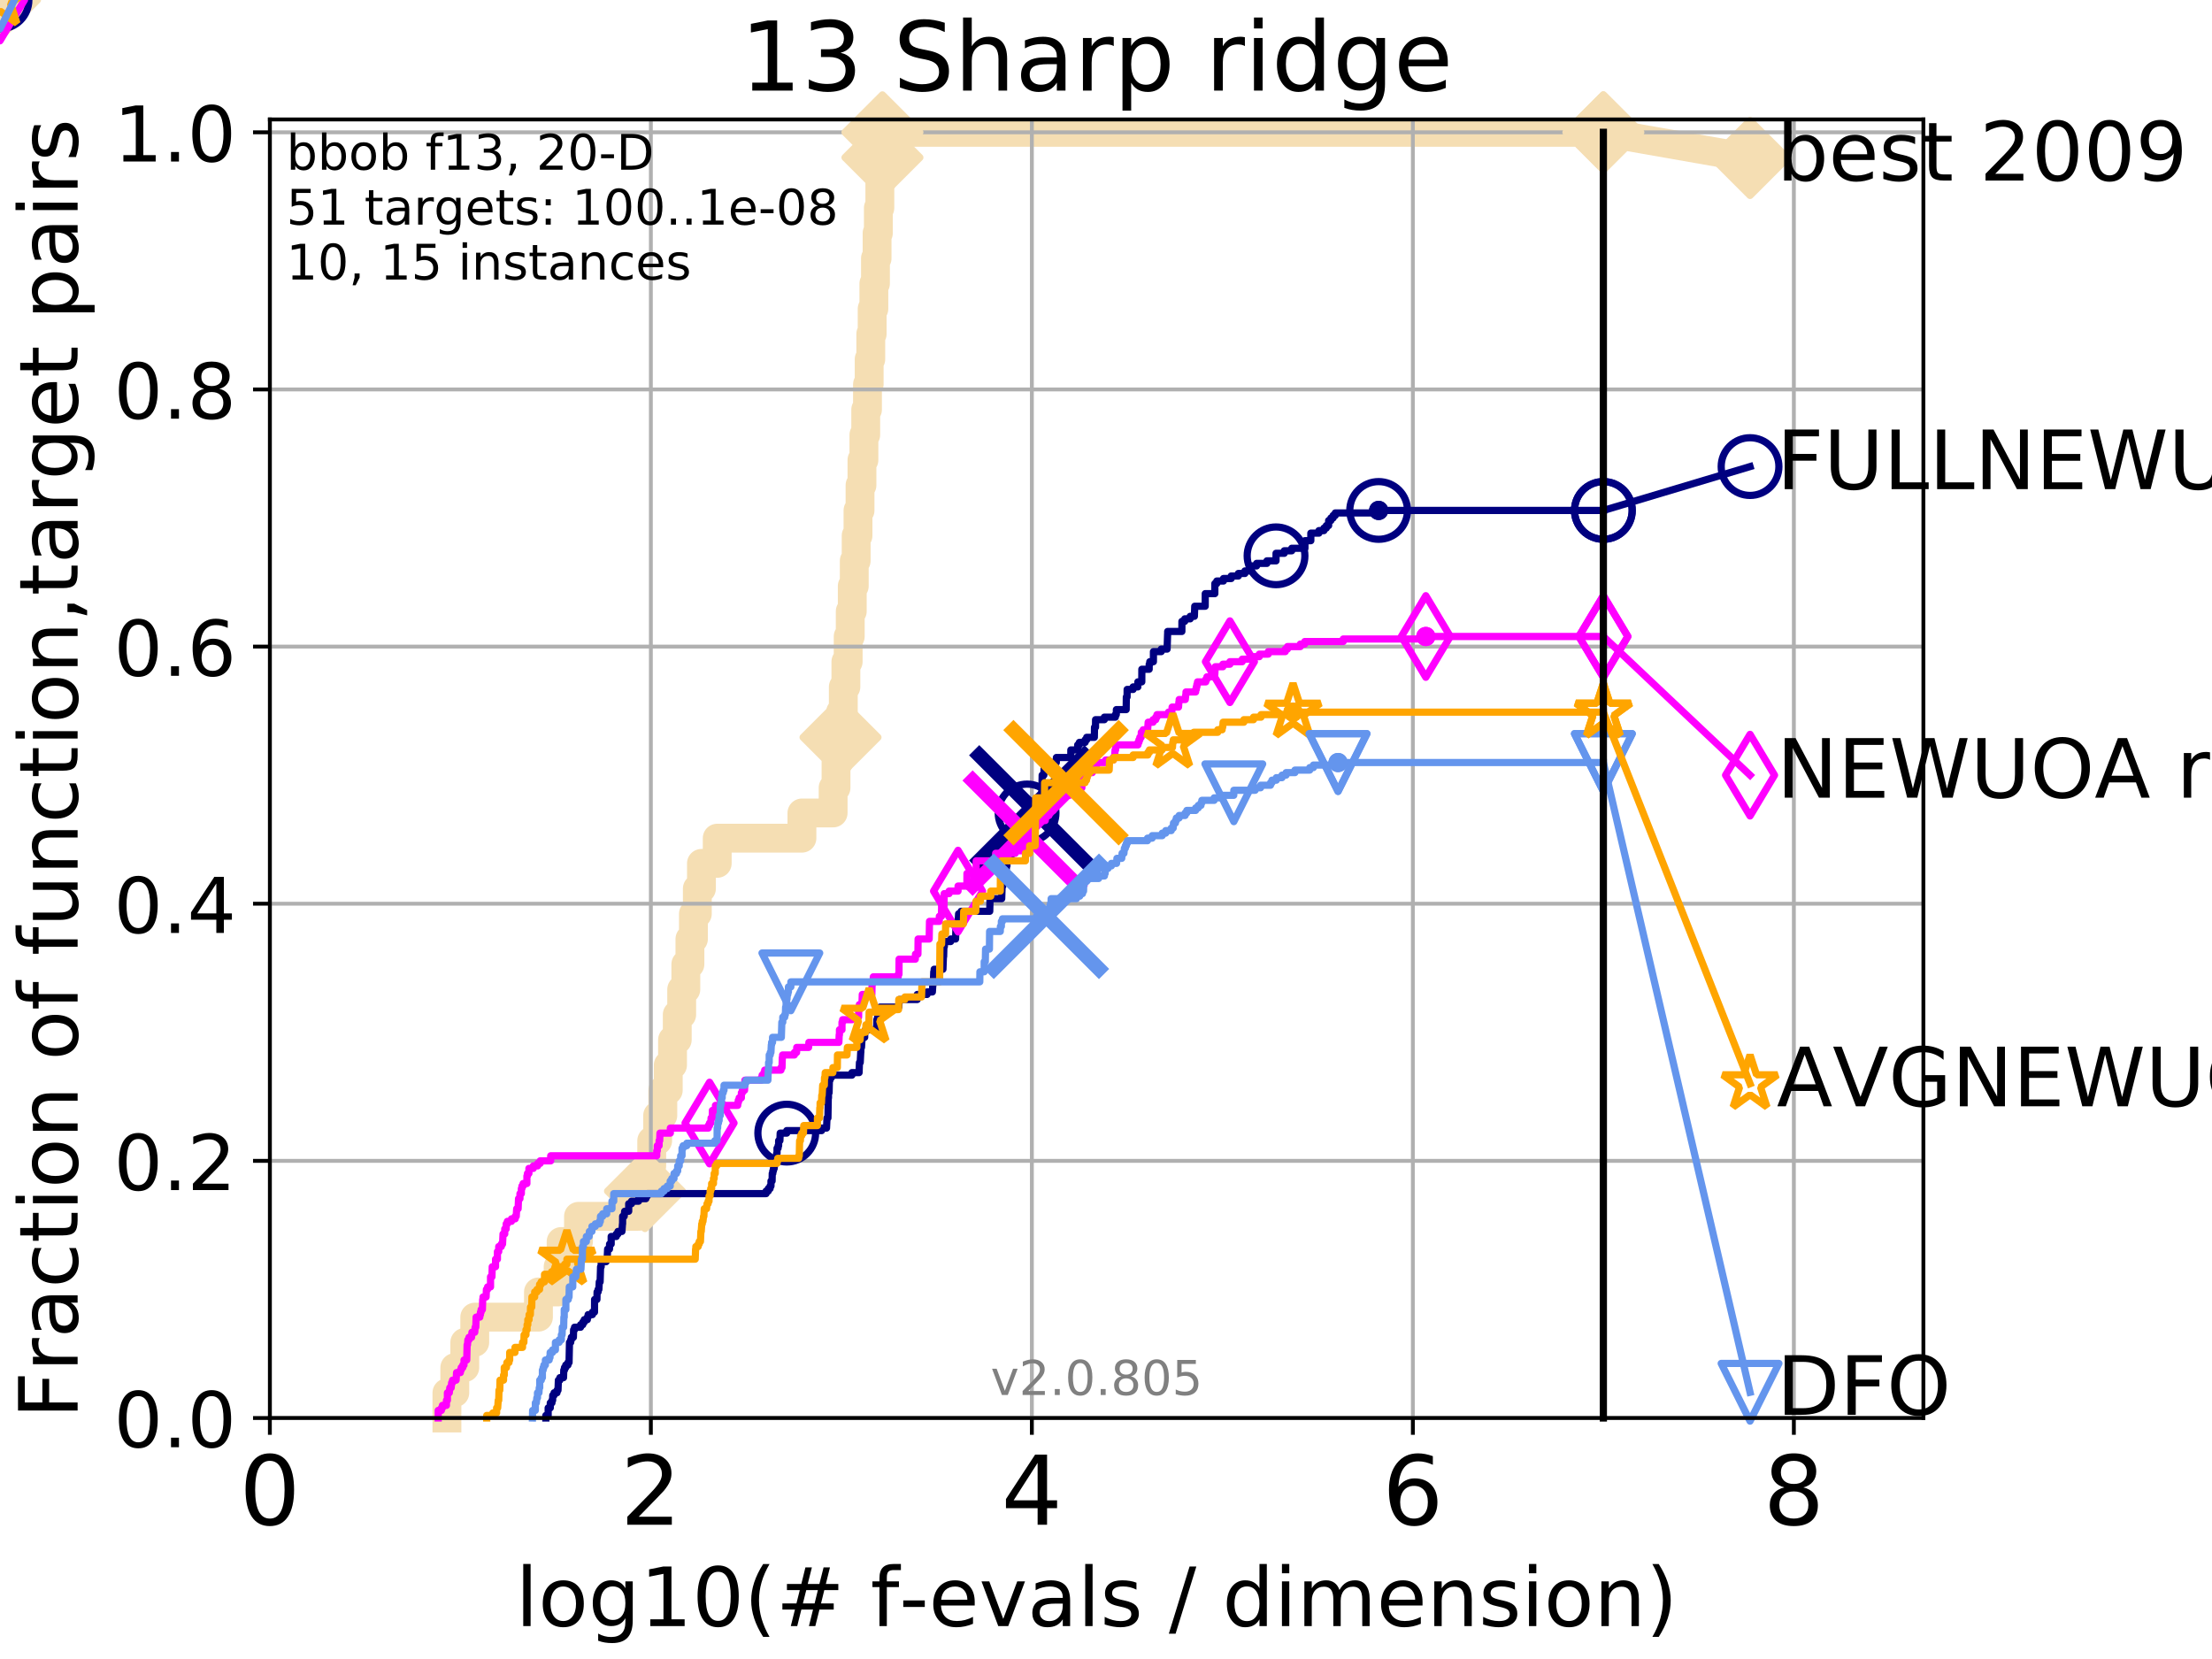 <?xml version="1.0" encoding="utf-8" standalone="no"?>
<!DOCTYPE svg PUBLIC "-//W3C//DTD SVG 1.1//EN"
  "http://www.w3.org/Graphics/SVG/1.1/DTD/svg11.dtd">
<!-- Created with matplotlib (http://matplotlib.org/) -->
<svg height="345pt" version="1.1" viewBox="0 0 460 345" width="460pt" xmlns="http://www.w3.org/2000/svg" xmlns:xlink="http://www.w3.org/1999/xlink">
 <defs>
  <style type="text/css">
*{stroke-linecap:butt;stroke-linejoin:round;}
  </style>
 </defs>
 <g id="figure_1">
  <g id="patch_1">
   <path d="M 0 345.6 
L 460.8 345.6 
L 460.8 0 
L 0 0 
z
" style="fill:#ffffff;"/>
  </g>
  <g id="axes_1">
   <g id="patch_2">
    <path d="M 56.12 294.88 
L 399.984 294.88 
L 399.984 24.84 
L 56.12 24.84 
z
" style="fill:#ffffff;"/>
   </g>
   <g id="line2d_1">
    <path d="M 92.94 294.88 
L 92.94 289.638 
L 94.579 289.638 
L 94.579 284.395 
L 96.657 284.395 
L 96.657 279.153 
L 98.729 279.153 
L 98.729 273.91 
L 111.975 273.91 
L 111.975 268.668 
L 116.067 268.668 
L 116.067 263.425 
L 116.689 263.425 
L 116.689 258.183 
L 120.303 258.183 
L 120.303 252.94 
L 132.796 252.94 
L 132.796 247.698 
L 134.13 247.698 
L 134.13 242.455 
L 135.531 242.455 
L 135.531 237.213 
L 136.763 237.213 
L 136.763 231.97 
L 137.838 231.97 
L 137.838 226.728 
L 138.969 226.728 
L 138.969 221.485 
L 139.859 221.485 
L 139.859 216.243 
L 140.837 216.243 
L 140.837 211 
L 141.762 211 
L 141.762 205.758 
L 142.623 205.758 
L 142.623 200.515 
L 143.475 200.515 
L 143.475 195.273 
L 144.205 195.273 
L 144.205 190.03 
L 145.014 190.03 
L 145.014 184.788 
L 145.87 184.788 
L 145.87 179.546 
L 149.15 179.546 
L 149.15 174.303 
L 166.766 174.303 
L 166.766 169.061 
L 173.254 169.061 
L 173.254 163.818 
L 173.856 163.818 
L 173.856 158.576 
L 174.362 158.576 
L 174.362 153.333 
L 174.791 153.333 
L 174.791 148.091 
L 175.373 148.091 
L 175.373 142.848 
L 175.909 142.848 
L 175.909 137.606 
L 176.385 137.606 
L 176.385 132.363 
L 176.815 132.363 
L 176.815 127.121 
L 177.235 127.121 
L 177.235 121.878 
L 177.649 121.878 
L 177.649 116.636 
L 178.045 116.636 
L 178.045 111.393 
L 178.427 111.393 
L 178.427 106.151 
L 178.851 106.151 
L 178.851 100.908 
L 179.25 100.908 
L 179.25 95.666 
L 179.657 95.666 
L 179.657 90.423 
L 180.034 90.423 
L 180.034 85.181 
L 180.4 85.181 
L 180.4 79.938 
L 180.75 79.938 
L 180.75 74.696 
L 181.085 74.696 
L 181.085 69.453 
L 181.372 69.453 
L 181.372 64.211 
L 181.727 64.211 
L 181.727 58.969 
L 182.058 58.969 
L 182.058 53.726 
L 182.394 53.726 
L 182.394 48.484 
L 182.66 48.484 
L 182.66 43.241 
L 182.97 43.241 
L 182.97 37.999 
L 183.249 37.999 
L 183.249 32.756 
L 183.508 32.756 
L 183.508 27.514 
L 333.43 27.514 
" style="fill:none;stroke:#f5deb3;stroke-linecap:square;stroke-width:6;"/>
   </g>
   <g id="line2d_2">
    <path d="M 0 0 
" style="fill:none;stroke:#f5deb3;stroke-linecap:square;stroke-width:6;"/>
    <defs>
     <path d="M -0 7.778 
L 7.778 0 
L 0 -7.778 
L -7.778 -0 
z
" id="m9761ec8f59" style="stroke:#f5deb3;stroke-linejoin:miter;stroke-width:1.5;"/>
    </defs>
    <g>
     <use style="fill:#f5deb3;stroke:#f5deb3;stroke-linejoin:miter;stroke-width:1.5;" x="0" xlink:href="#m9761ec8f59" y="0"/>
    </g>
   </g>
   <g id="line2d_3">
    <path d="M 333.43 27.514 
L 363.934 32.861 
" style="fill:none;stroke:#f5deb3;stroke-linecap:square;stroke-width:6;"/>
    <g>
     <use style="fill:#f5deb3;stroke:#f5deb3;stroke-linejoin:miter;stroke-width:1.5;" x="333.43" xlink:href="#m9761ec8f59" y="27.514"/>
     <use style="fill:#f5deb3;stroke:#f5deb3;stroke-linejoin:miter;stroke-width:1.5;" x="363.934" xlink:href="#m9761ec8f59" y="32.861"/>
    </g>
   </g>
   <g id="matplotlib.axis_1">
    <g id="xtick_1">
     <g id="line2d_4">
      <path clip-path="url(#p104e1e140c)" d="M 56.12 294.88 
L 56.12 24.84 
" style="fill:none;stroke:#b0b0b0;stroke-linecap:square;stroke-width:0.8;"/>
     </g>
     <g id="line2d_5">
      <defs>
       <path d="M 0 0 
L 0 3.5 
" id="m1ae5b9418c" style="stroke:#000000;stroke-width:0.8;"/>
      </defs>
      <g>
       <use style="stroke:#000000;stroke-width:0.8;" x="56.12" xlink:href="#m1ae5b9418c" y="294.88"/>
      </g>
     </g>
     <g id="text_1">
      <!-- 0 -->
      <defs>
       <path d="M 31.781 66.406 
Q 24.172 66.406 20.328 58.906 
Q 16.5 51.422 16.5 36.375 
Q 16.5 21.391 20.328 13.891 
Q 24.172 6.391 31.781 6.391 
Q 39.453 6.391 43.281 13.891 
Q 47.125 21.391 47.125 36.375 
Q 47.125 51.422 43.281 58.906 
Q 39.453 66.406 31.781 66.406 
z
M 31.781 74.219 
Q 44.047 74.219 50.516 64.516 
Q 56.984 54.828 56.984 36.375 
Q 56.984 17.969 50.516 8.266 
Q 44.047 -1.422 31.781 -1.422 
Q 19.531 -1.422 13.062 8.266 
Q 6.594 17.969 6.594 36.375 
Q 6.594 54.828 13.062 64.516 
Q 19.531 74.219 31.781 74.219 
z
" id="DejaVuSans-30"/>
      </defs>
      <g transform="translate(49.758 317.077)scale(0.2 -0.2)">
       <use xlink:href="#DejaVuSans-30"/>
      </g>
     </g>
    </g>
    <g id="xtick_2">
     <g id="line2d_6">
      <path clip-path="url(#p104e1e140c)" d="M 135.351 294.88 
L 135.351 24.84 
" style="fill:none;stroke:#b0b0b0;stroke-linecap:square;stroke-width:0.8;"/>
     </g>
     <g id="line2d_7">
      <g>
       <use style="stroke:#000000;stroke-width:0.8;" x="135.351" xlink:href="#m1ae5b9418c" y="294.88"/>
      </g>
     </g>
     <g id="text_2">
      <!-- 2 -->
      <defs>
       <path d="M 19.188 8.297 
L 53.609 8.297 
L 53.609 0 
L 7.328 0 
L 7.328 8.297 
Q 12.938 14.109 22.625 23.891 
Q 32.328 33.688 34.812 36.531 
Q 39.547 41.844 41.422 45.531 
Q 43.312 49.219 43.312 52.781 
Q 43.312 58.594 39.234 62.25 
Q 35.156 65.922 28.609 65.922 
Q 23.969 65.922 18.812 64.312 
Q 13.672 62.703 7.812 59.422 
L 7.812 69.391 
Q 13.766 71.781 18.938 73 
Q 24.125 74.219 28.422 74.219 
Q 39.75 74.219 46.484 68.547 
Q 53.219 62.891 53.219 53.422 
Q 53.219 48.922 51.531 44.891 
Q 49.859 40.875 45.406 35.406 
Q 44.188 33.984 37.641 27.219 
Q 31.109 20.453 19.188 8.297 
z
" id="DejaVuSans-32"/>
      </defs>
      <g transform="translate(128.989 317.077)scale(0.2 -0.2)">
       <use xlink:href="#DejaVuSans-32"/>
      </g>
     </g>
    </g>
    <g id="xtick_3">
     <g id="line2d_8">
      <path clip-path="url(#p104e1e140c)" d="M 214.583 294.88 
L 214.583 24.84 
" style="fill:none;stroke:#b0b0b0;stroke-linecap:square;stroke-width:0.8;"/>
     </g>
     <g id="line2d_9">
      <g>
       <use style="stroke:#000000;stroke-width:0.8;" x="214.583" xlink:href="#m1ae5b9418c" y="294.88"/>
      </g>
     </g>
     <g id="text_3">
      <!-- 4 -->
      <defs>
       <path d="M 37.797 64.312 
L 12.891 25.391 
L 37.797 25.391 
z
M 35.203 72.906 
L 47.609 72.906 
L 47.609 25.391 
L 58.016 25.391 
L 58.016 17.188 
L 47.609 17.188 
L 47.609 0 
L 37.797 0 
L 37.797 17.188 
L 4.891 17.188 
L 4.891 26.703 
z
" id="DejaVuSans-34"/>
      </defs>
      <g transform="translate(208.22 317.077)scale(0.2 -0.2)">
       <use xlink:href="#DejaVuSans-34"/>
      </g>
     </g>
    </g>
    <g id="xtick_4">
     <g id="line2d_10">
      <path clip-path="url(#p104e1e140c)" d="M 293.814 294.88 
L 293.814 24.84 
" style="fill:none;stroke:#b0b0b0;stroke-linecap:square;stroke-width:0.8;"/>
     </g>
     <g id="line2d_11">
      <g>
       <use style="stroke:#000000;stroke-width:0.8;" x="293.814" xlink:href="#m1ae5b9418c" y="294.88"/>
      </g>
     </g>
     <g id="text_4">
      <!-- 6 -->
      <defs>
       <path d="M 33.016 40.375 
Q 26.375 40.375 22.484 35.828 
Q 18.609 31.297 18.609 23.391 
Q 18.609 15.531 22.484 10.953 
Q 26.375 6.391 33.016 6.391 
Q 39.656 6.391 43.531 10.953 
Q 47.406 15.531 47.406 23.391 
Q 47.406 31.297 43.531 35.828 
Q 39.656 40.375 33.016 40.375 
z
M 52.594 71.297 
L 52.594 62.312 
Q 48.875 64.062 45.094 64.984 
Q 41.312 65.922 37.594 65.922 
Q 27.828 65.922 22.672 59.328 
Q 17.531 52.734 16.797 39.406 
Q 19.672 43.656 24.016 45.922 
Q 28.375 48.188 33.594 48.188 
Q 44.578 48.188 50.953 41.516 
Q 57.328 34.859 57.328 23.391 
Q 57.328 12.156 50.688 5.359 
Q 44.047 -1.422 33.016 -1.422 
Q 20.359 -1.422 13.672 8.266 
Q 6.984 17.969 6.984 36.375 
Q 6.984 53.656 15.188 63.938 
Q 23.391 74.219 37.203 74.219 
Q 40.922 74.219 44.703 73.484 
Q 48.484 72.75 52.594 71.297 
z
" id="DejaVuSans-36"/>
      </defs>
      <g transform="translate(287.452 317.077)scale(0.2 -0.2)">
       <use xlink:href="#DejaVuSans-36"/>
      </g>
     </g>
    </g>
    <g id="xtick_5">
     <g id="line2d_12">
      <path clip-path="url(#p104e1e140c)" d="M 373.045 294.88 
L 373.045 24.84 
" style="fill:none;stroke:#b0b0b0;stroke-linecap:square;stroke-width:0.8;"/>
     </g>
     <g id="line2d_13">
      <g>
       <use style="stroke:#000000;stroke-width:0.8;" x="373.045" xlink:href="#m1ae5b9418c" y="294.88"/>
      </g>
     </g>
     <g id="text_5">
      <!-- 8 -->
      <defs>
       <path d="M 31.781 34.625 
Q 24.75 34.625 20.719 30.859 
Q 16.703 27.094 16.703 20.516 
Q 16.703 13.922 20.719 10.156 
Q 24.75 6.391 31.781 6.391 
Q 38.812 6.391 42.859 10.172 
Q 46.922 13.969 46.922 20.516 
Q 46.922 27.094 42.891 30.859 
Q 38.875 34.625 31.781 34.625 
z
M 21.922 38.812 
Q 15.578 40.375 12.031 44.719 
Q 8.5 49.078 8.5 55.328 
Q 8.5 64.062 14.719 69.141 
Q 20.953 74.219 31.781 74.219 
Q 42.672 74.219 48.875 69.141 
Q 55.078 64.062 55.078 55.328 
Q 55.078 49.078 51.531 44.719 
Q 48 40.375 41.703 38.812 
Q 48.828 37.156 52.797 32.312 
Q 56.781 27.484 56.781 20.516 
Q 56.781 9.906 50.312 4.234 
Q 43.844 -1.422 31.781 -1.422 
Q 19.734 -1.422 13.25 4.234 
Q 6.781 9.906 6.781 20.516 
Q 6.781 27.484 10.781 32.312 
Q 14.797 37.156 21.922 38.812 
z
M 18.312 54.391 
Q 18.312 48.734 21.844 45.562 
Q 25.391 42.391 31.781 42.391 
Q 38.141 42.391 41.719 45.562 
Q 45.312 48.734 45.312 54.391 
Q 45.312 60.062 41.719 63.234 
Q 38.141 66.406 31.781 66.406 
Q 25.391 66.406 21.844 63.234 
Q 18.312 60.062 18.312 54.391 
z
" id="DejaVuSans-38"/>
      </defs>
      <g transform="translate(366.683 317.077)scale(0.2 -0.2)">
       <use xlink:href="#DejaVuSans-38"/>
      </g>
     </g>
    </g>
    <g id="text_6">
     <!-- log10(# f-evals / dimension) -->
     <defs>
      <path d="M 9.422 75.984 
L 18.406 75.984 
L 18.406 0 
L 9.422 0 
z
" id="DejaVuSans-6c"/>
      <path d="M 30.609 48.391 
Q 23.391 48.391 19.188 42.75 
Q 14.984 37.109 14.984 27.297 
Q 14.984 17.484 19.156 11.844 
Q 23.344 6.203 30.609 6.203 
Q 37.797 6.203 41.984 11.859 
Q 46.188 17.531 46.188 27.297 
Q 46.188 37.016 41.984 42.703 
Q 37.797 48.391 30.609 48.391 
z
M 30.609 56 
Q 42.328 56 49.016 48.375 
Q 55.719 40.766 55.719 27.297 
Q 55.719 13.875 49.016 6.219 
Q 42.328 -1.422 30.609 -1.422 
Q 18.844 -1.422 12.172 6.219 
Q 5.516 13.875 5.516 27.297 
Q 5.516 40.766 12.172 48.375 
Q 18.844 56 30.609 56 
z
" id="DejaVuSans-6f"/>
      <path d="M 45.406 27.984 
Q 45.406 37.75 41.375 43.109 
Q 37.359 48.484 30.078 48.484 
Q 22.859 48.484 18.828 43.109 
Q 14.797 37.75 14.797 27.984 
Q 14.797 18.266 18.828 12.891 
Q 22.859 7.516 30.078 7.516 
Q 37.359 7.516 41.375 12.891 
Q 45.406 18.266 45.406 27.984 
z
M 54.391 6.781 
Q 54.391 -7.172 48.188 -13.984 
Q 42 -20.797 29.203 -20.797 
Q 24.469 -20.797 20.266 -20.094 
Q 16.062 -19.391 12.109 -17.922 
L 12.109 -9.188 
Q 16.062 -11.328 19.922 -12.344 
Q 23.781 -13.375 27.781 -13.375 
Q 36.625 -13.375 41.016 -8.766 
Q 45.406 -4.156 45.406 5.172 
L 45.406 9.625 
Q 42.625 4.781 38.281 2.391 
Q 33.938 0 27.875 0 
Q 17.828 0 11.672 7.656 
Q 5.516 15.328 5.516 27.984 
Q 5.516 40.672 11.672 48.328 
Q 17.828 56 27.875 56 
Q 33.938 56 38.281 53.609 
Q 42.625 51.219 45.406 46.391 
L 45.406 54.688 
L 54.391 54.688 
z
" id="DejaVuSans-67"/>
      <path d="M 12.406 8.297 
L 28.516 8.297 
L 28.516 63.922 
L 10.984 60.406 
L 10.984 69.391 
L 28.422 72.906 
L 38.281 72.906 
L 38.281 8.297 
L 54.391 8.297 
L 54.391 0 
L 12.406 0 
z
" id="DejaVuSans-31"/>
      <path d="M 31 75.875 
Q 24.469 64.656 21.281 53.656 
Q 18.109 42.672 18.109 31.391 
Q 18.109 20.125 21.312 9.062 
Q 24.516 -2 31 -13.188 
L 23.188 -13.188 
Q 15.875 -1.703 12.234 9.375 
Q 8.594 20.453 8.594 31.391 
Q 8.594 42.281 12.203 53.312 
Q 15.828 64.359 23.188 75.875 
z
" id="DejaVuSans-28"/>
      <path d="M 51.125 44 
L 36.922 44 
L 32.812 27.688 
L 47.125 27.688 
z
M 43.797 71.781 
L 38.719 51.516 
L 52.984 51.516 
L 58.109 71.781 
L 65.922 71.781 
L 60.891 51.516 
L 76.125 51.516 
L 76.125 44 
L 58.984 44 
L 54.984 27.688 
L 70.516 27.688 
L 70.516 20.219 
L 53.078 20.219 
L 48 0 
L 40.188 0 
L 45.219 20.219 
L 30.906 20.219 
L 25.875 0 
L 18.016 0 
L 23.094 20.219 
L 7.719 20.219 
L 7.719 27.688 
L 24.906 27.688 
L 29 44 
L 13.281 44 
L 13.281 51.516 
L 30.906 51.516 
L 35.891 71.781 
z
" id="DejaVuSans-23"/>
      <path id="DejaVuSans-20"/>
      <path d="M 37.109 75.984 
L 37.109 68.5 
L 28.516 68.5 
Q 23.688 68.5 21.797 66.547 
Q 19.922 64.594 19.922 59.516 
L 19.922 54.688 
L 34.719 54.688 
L 34.719 47.703 
L 19.922 47.703 
L 19.922 0 
L 10.891 0 
L 10.891 47.703 
L 2.297 47.703 
L 2.297 54.688 
L 10.891 54.688 
L 10.891 58.5 
Q 10.891 67.625 15.141 71.797 
Q 19.391 75.984 28.609 75.984 
z
" id="DejaVuSans-66"/>
      <path d="M 4.891 31.391 
L 31.203 31.391 
L 31.203 23.391 
L 4.891 23.391 
z
" id="DejaVuSans-2d"/>
      <path d="M 56.203 29.594 
L 56.203 25.203 
L 14.891 25.203 
Q 15.484 15.922 20.484 11.062 
Q 25.484 6.203 34.422 6.203 
Q 39.594 6.203 44.453 7.469 
Q 49.312 8.734 54.109 11.281 
L 54.109 2.781 
Q 49.266 0.734 44.188 -0.344 
Q 39.109 -1.422 33.891 -1.422 
Q 20.797 -1.422 13.156 6.188 
Q 5.516 13.812 5.516 26.812 
Q 5.516 40.234 12.766 48.109 
Q 20.016 56 32.328 56 
Q 43.359 56 49.781 48.891 
Q 56.203 41.797 56.203 29.594 
z
M 47.219 32.234 
Q 47.125 39.594 43.094 43.984 
Q 39.062 48.391 32.422 48.391 
Q 24.906 48.391 20.391 44.141 
Q 15.875 39.891 15.188 32.172 
z
" id="DejaVuSans-65"/>
      <path d="M 2.984 54.688 
L 12.5 54.688 
L 29.594 8.797 
L 46.688 54.688 
L 56.203 54.688 
L 35.688 0 
L 23.484 0 
z
" id="DejaVuSans-76"/>
      <path d="M 34.281 27.484 
Q 23.391 27.484 19.188 25 
Q 14.984 22.516 14.984 16.5 
Q 14.984 11.719 18.141 8.906 
Q 21.297 6.109 26.703 6.109 
Q 34.188 6.109 38.703 11.406 
Q 43.219 16.703 43.219 25.484 
L 43.219 27.484 
z
M 52.203 31.203 
L 52.203 0 
L 43.219 0 
L 43.219 8.297 
Q 40.141 3.328 35.547 0.953 
Q 30.953 -1.422 24.312 -1.422 
Q 15.922 -1.422 10.953 3.297 
Q 6 8.016 6 15.922 
Q 6 25.141 12.172 29.828 
Q 18.359 34.516 30.609 34.516 
L 43.219 34.516 
L 43.219 35.406 
Q 43.219 41.609 39.141 45 
Q 35.062 48.391 27.688 48.391 
Q 23 48.391 18.547 47.266 
Q 14.109 46.141 10.016 43.891 
L 10.016 52.203 
Q 14.938 54.109 19.578 55.047 
Q 24.219 56 28.609 56 
Q 40.484 56 46.344 49.844 
Q 52.203 43.703 52.203 31.203 
z
" id="DejaVuSans-61"/>
      <path d="M 44.281 53.078 
L 44.281 44.578 
Q 40.484 46.531 36.375 47.5 
Q 32.281 48.484 27.875 48.484 
Q 21.188 48.484 17.844 46.438 
Q 14.5 44.391 14.5 40.281 
Q 14.5 37.156 16.891 35.375 
Q 19.281 33.594 26.516 31.984 
L 29.594 31.297 
Q 39.156 29.25 43.188 25.516 
Q 47.219 21.781 47.219 15.094 
Q 47.219 7.469 41.188 3.016 
Q 35.156 -1.422 24.609 -1.422 
Q 20.219 -1.422 15.453 -0.562 
Q 10.688 0.297 5.422 2 
L 5.422 11.281 
Q 10.406 8.688 15.234 7.391 
Q 20.062 6.109 24.812 6.109 
Q 31.156 6.109 34.562 8.281 
Q 37.984 10.453 37.984 14.406 
Q 37.984 18.062 35.516 20.016 
Q 33.062 21.969 24.703 23.781 
L 21.578 24.516 
Q 13.234 26.266 9.516 29.906 
Q 5.812 33.547 5.812 39.891 
Q 5.812 47.609 11.281 51.797 
Q 16.75 56 26.812 56 
Q 31.781 56 36.172 55.266 
Q 40.578 54.547 44.281 53.078 
z
" id="DejaVuSans-73"/>
      <path d="M 25.391 72.906 
L 33.688 72.906 
L 8.297 -9.281 
L 0 -9.281 
z
" id="DejaVuSans-2f"/>
      <path d="M 45.406 46.391 
L 45.406 75.984 
L 54.391 75.984 
L 54.391 0 
L 45.406 0 
L 45.406 8.203 
Q 42.578 3.328 38.25 0.953 
Q 33.938 -1.422 27.875 -1.422 
Q 17.969 -1.422 11.734 6.484 
Q 5.516 14.406 5.516 27.297 
Q 5.516 40.188 11.734 48.094 
Q 17.969 56 27.875 56 
Q 33.938 56 38.25 53.625 
Q 42.578 51.266 45.406 46.391 
z
M 14.797 27.297 
Q 14.797 17.391 18.875 11.75 
Q 22.953 6.109 30.078 6.109 
Q 37.203 6.109 41.297 11.75 
Q 45.406 17.391 45.406 27.297 
Q 45.406 37.203 41.297 42.844 
Q 37.203 48.484 30.078 48.484 
Q 22.953 48.484 18.875 42.844 
Q 14.797 37.203 14.797 27.297 
z
" id="DejaVuSans-64"/>
      <path d="M 9.422 54.688 
L 18.406 54.688 
L 18.406 0 
L 9.422 0 
z
M 9.422 75.984 
L 18.406 75.984 
L 18.406 64.594 
L 9.422 64.594 
z
" id="DejaVuSans-69"/>
      <path d="M 52 44.188 
Q 55.375 50.25 60.062 53.125 
Q 64.75 56 71.094 56 
Q 79.641 56 84.281 50.016 
Q 88.922 44.047 88.922 33.016 
L 88.922 0 
L 79.891 0 
L 79.891 32.719 
Q 79.891 40.578 77.094 44.375 
Q 74.312 48.188 68.609 48.188 
Q 61.625 48.188 57.562 43.547 
Q 53.516 38.922 53.516 30.906 
L 53.516 0 
L 44.484 0 
L 44.484 32.719 
Q 44.484 40.625 41.703 44.406 
Q 38.922 48.188 33.109 48.188 
Q 26.219 48.188 22.156 43.531 
Q 18.109 38.875 18.109 30.906 
L 18.109 0 
L 9.078 0 
L 9.078 54.688 
L 18.109 54.688 
L 18.109 46.188 
Q 21.188 51.219 25.484 53.609 
Q 29.781 56 35.688 56 
Q 41.656 56 45.828 52.969 
Q 50 49.953 52 44.188 
z
" id="DejaVuSans-6d"/>
      <path d="M 54.891 33.016 
L 54.891 0 
L 45.906 0 
L 45.906 32.719 
Q 45.906 40.484 42.875 44.328 
Q 39.844 48.188 33.797 48.188 
Q 26.516 48.188 22.312 43.547 
Q 18.109 38.922 18.109 30.906 
L 18.109 0 
L 9.078 0 
L 9.078 54.688 
L 18.109 54.688 
L 18.109 46.188 
Q 21.344 51.125 25.703 53.562 
Q 30.078 56 35.797 56 
Q 45.219 56 50.047 50.172 
Q 54.891 44.344 54.891 33.016 
z
" id="DejaVuSans-6e"/>
      <path d="M 8.016 75.875 
L 15.828 75.875 
Q 23.141 64.359 26.781 53.312 
Q 30.422 42.281 30.422 31.391 
Q 30.422 20.453 26.781 9.375 
Q 23.141 -1.703 15.828 -13.188 
L 8.016 -13.188 
Q 14.5 -2 17.703 9.062 
Q 20.906 20.125 20.906 31.391 
Q 20.906 42.672 17.703 53.656 
Q 14.5 64.656 8.016 75.875 
z
" id="DejaVuSans-29"/>
     </defs>
     <g transform="translate(107.211 338.154)scale(0.17 -0.17)">
      <use xlink:href="#DejaVuSans-6c"/>
      <use x="27.783" xlink:href="#DejaVuSans-6f"/>
      <use x="88.965" xlink:href="#DejaVuSans-67"/>
      <use x="152.441" xlink:href="#DejaVuSans-31"/>
      <use x="216.064" xlink:href="#DejaVuSans-30"/>
      <use x="279.688" xlink:href="#DejaVuSans-28"/>
      <use x="318.701" xlink:href="#DejaVuSans-23"/>
      <use x="402.49" xlink:href="#DejaVuSans-20"/>
      <use x="434.277" xlink:href="#DejaVuSans-66"/>
      <use x="469.404" xlink:href="#DejaVuSans-2d"/>
      <use x="505.488" xlink:href="#DejaVuSans-65"/>
      <use x="567.012" xlink:href="#DejaVuSans-76"/>
      <use x="626.191" xlink:href="#DejaVuSans-61"/>
      <use x="687.471" xlink:href="#DejaVuSans-6c"/>
      <use x="715.254" xlink:href="#DejaVuSans-73"/>
      <use x="767.354" xlink:href="#DejaVuSans-20"/>
      <use x="799.141" xlink:href="#DejaVuSans-2f"/>
      <use x="832.832" xlink:href="#DejaVuSans-20"/>
      <use x="864.619" xlink:href="#DejaVuSans-64"/>
      <use x="928.096" xlink:href="#DejaVuSans-69"/>
      <use x="955.879" xlink:href="#DejaVuSans-6d"/>
      <use x="1053.291" xlink:href="#DejaVuSans-65"/>
      <use x="1114.814" xlink:href="#DejaVuSans-6e"/>
      <use x="1178.193" xlink:href="#DejaVuSans-73"/>
      <use x="1230.293" xlink:href="#DejaVuSans-69"/>
      <use x="1258.076" xlink:href="#DejaVuSans-6f"/>
      <use x="1319.258" xlink:href="#DejaVuSans-6e"/>
      <use x="1382.637" xlink:href="#DejaVuSans-29"/>
     </g>
    </g>
   </g>
   <g id="matplotlib.axis_2">
    <g id="ytick_1">
     <g id="line2d_14">
      <path clip-path="url(#p104e1e140c)" d="M 56.12 294.88 
L 399.984 294.88 
" style="fill:none;stroke:#b0b0b0;stroke-linecap:square;stroke-width:0.8;"/>
     </g>
     <g id="line2d_15">
      <defs>
       <path d="M 0 0 
L -3.5 0 
" id="m2c99100b50" style="stroke:#000000;stroke-width:0.8;"/>
      </defs>
      <g>
       <use style="stroke:#000000;stroke-width:0.8;" x="56.12" xlink:href="#m2c99100b50" y="294.88"/>
      </g>
     </g>
     <g id="text_7">
      <!-- 0.0 -->
      <defs>
       <path d="M 10.688 12.406 
L 21 12.406 
L 21 0 
L 10.688 0 
z
" id="DejaVuSans-2e"/>
      </defs>
      <g transform="translate(23.675 300.959)scale(0.16 -0.16)">
       <use xlink:href="#DejaVuSans-30"/>
       <use x="63.623" xlink:href="#DejaVuSans-2e"/>
       <use x="95.41" xlink:href="#DejaVuSans-30"/>
      </g>
     </g>
    </g>
    <g id="ytick_2">
     <g id="line2d_16">
      <path clip-path="url(#p104e1e140c)" d="M 56.12 241.407 
L 399.984 241.407 
" style="fill:none;stroke:#b0b0b0;stroke-linecap:square;stroke-width:0.8;"/>
     </g>
     <g id="line2d_17">
      <g>
       <use style="stroke:#000000;stroke-width:0.8;" x="56.12" xlink:href="#m2c99100b50" y="241.407"/>
      </g>
     </g>
     <g id="text_8">
      <!-- 0.2 -->
      <g transform="translate(23.675 247.485)scale(0.16 -0.16)">
       <use xlink:href="#DejaVuSans-30"/>
       <use x="63.623" xlink:href="#DejaVuSans-2e"/>
       <use x="95.41" xlink:href="#DejaVuSans-32"/>
      </g>
     </g>
    </g>
    <g id="ytick_3">
     <g id="line2d_18">
      <path clip-path="url(#p104e1e140c)" d="M 56.12 187.933 
L 399.984 187.933 
" style="fill:none;stroke:#b0b0b0;stroke-linecap:square;stroke-width:0.8;"/>
     </g>
     <g id="line2d_19">
      <g>
       <use style="stroke:#000000;stroke-width:0.8;" x="56.12" xlink:href="#m2c99100b50" y="187.933"/>
      </g>
     </g>
     <g id="text_9">
      <!-- 0.4 -->
      <g transform="translate(23.675 194.012)scale(0.16 -0.16)">
       <use xlink:href="#DejaVuSans-30"/>
       <use x="63.623" xlink:href="#DejaVuSans-2e"/>
       <use x="95.41" xlink:href="#DejaVuSans-34"/>
      </g>
     </g>
    </g>
    <g id="ytick_4">
     <g id="line2d_20">
      <path clip-path="url(#p104e1e140c)" d="M 56.12 134.46 
L 399.984 134.46 
" style="fill:none;stroke:#b0b0b0;stroke-linecap:square;stroke-width:0.8;"/>
     </g>
     <g id="line2d_21">
      <g>
       <use style="stroke:#000000;stroke-width:0.8;" x="56.12" xlink:href="#m2c99100b50" y="134.46"/>
      </g>
     </g>
     <g id="text_10">
      <!-- 0.6 -->
      <g transform="translate(23.675 140.539)scale(0.16 -0.16)">
       <use xlink:href="#DejaVuSans-30"/>
       <use x="63.623" xlink:href="#DejaVuSans-2e"/>
       <use x="95.41" xlink:href="#DejaVuSans-36"/>
      </g>
     </g>
    </g>
    <g id="ytick_5">
     <g id="line2d_22">
      <path clip-path="url(#p104e1e140c)" d="M 56.12 80.987 
L 399.984 80.987 
" style="fill:none;stroke:#b0b0b0;stroke-linecap:square;stroke-width:0.8;"/>
     </g>
     <g id="line2d_23">
      <g>
       <use style="stroke:#000000;stroke-width:0.8;" x="56.12" xlink:href="#m2c99100b50" y="80.987"/>
      </g>
     </g>
     <g id="text_11">
      <!-- 0.8 -->
      <g transform="translate(23.675 87.066)scale(0.16 -0.16)">
       <use xlink:href="#DejaVuSans-30"/>
       <use x="63.623" xlink:href="#DejaVuSans-2e"/>
       <use x="95.41" xlink:href="#DejaVuSans-38"/>
      </g>
     </g>
    </g>
    <g id="ytick_6">
     <g id="line2d_24">
      <path clip-path="url(#p104e1e140c)" d="M 56.12 27.514 
L 399.984 27.514 
" style="fill:none;stroke:#b0b0b0;stroke-linecap:square;stroke-width:0.8;"/>
     </g>
     <g id="line2d_25">
      <g>
       <use style="stroke:#000000;stroke-width:0.8;" x="56.12" xlink:href="#m2c99100b50" y="27.514"/>
      </g>
     </g>
     <g id="text_12">
      <!-- 1.0 -->
      <g transform="translate(23.675 33.592)scale(0.16 -0.16)">
       <use xlink:href="#DejaVuSans-31"/>
       <use x="63.623" xlink:href="#DejaVuSans-2e"/>
       <use x="95.41" xlink:href="#DejaVuSans-30"/>
      </g>
     </g>
    </g>
    <g id="text_13">
     <!-- Fraction of function,target pairs -->
     <defs>
      <path d="M 9.812 72.906 
L 51.703 72.906 
L 51.703 64.594 
L 19.672 64.594 
L 19.672 43.109 
L 48.578 43.109 
L 48.578 34.812 
L 19.672 34.812 
L 19.672 0 
L 9.812 0 
z
" id="DejaVuSans-46"/>
      <path d="M 41.109 46.297 
Q 39.594 47.172 37.812 47.578 
Q 36.031 48 33.891 48 
Q 26.266 48 22.188 43.047 
Q 18.109 38.094 18.109 28.812 
L 18.109 0 
L 9.078 0 
L 9.078 54.688 
L 18.109 54.688 
L 18.109 46.188 
Q 20.953 51.172 25.484 53.578 
Q 30.031 56 36.531 56 
Q 37.453 56 38.578 55.875 
Q 39.703 55.766 41.062 55.516 
z
" id="DejaVuSans-72"/>
      <path d="M 48.781 52.594 
L 48.781 44.188 
Q 44.969 46.297 41.141 47.344 
Q 37.312 48.391 33.406 48.391 
Q 24.656 48.391 19.812 42.844 
Q 14.984 37.312 14.984 27.297 
Q 14.984 17.281 19.812 11.734 
Q 24.656 6.203 33.406 6.203 
Q 37.312 6.203 41.141 7.25 
Q 44.969 8.297 48.781 10.406 
L 48.781 2.094 
Q 45.016 0.344 40.984 -0.531 
Q 36.969 -1.422 32.422 -1.422 
Q 20.062 -1.422 12.781 6.344 
Q 5.516 14.109 5.516 27.297 
Q 5.516 40.672 12.859 48.328 
Q 20.219 56 33.016 56 
Q 37.156 56 41.109 55.141 
Q 45.062 54.297 48.781 52.594 
z
" id="DejaVuSans-63"/>
      <path d="M 18.312 70.219 
L 18.312 54.688 
L 36.812 54.688 
L 36.812 47.703 
L 18.312 47.703 
L 18.312 18.016 
Q 18.312 11.328 20.141 9.422 
Q 21.969 7.516 27.594 7.516 
L 36.812 7.516 
L 36.812 0 
L 27.594 0 
Q 17.188 0 13.234 3.875 
Q 9.281 7.766 9.281 18.016 
L 9.281 47.703 
L 2.688 47.703 
L 2.688 54.688 
L 9.281 54.688 
L 9.281 70.219 
z
" id="DejaVuSans-74"/>
      <path d="M 8.5 21.578 
L 8.5 54.688 
L 17.484 54.688 
L 17.484 21.922 
Q 17.484 14.156 20.5 10.266 
Q 23.531 6.391 29.594 6.391 
Q 36.859 6.391 41.078 11.031 
Q 45.312 15.672 45.312 23.688 
L 45.312 54.688 
L 54.297 54.688 
L 54.297 0 
L 45.312 0 
L 45.312 8.406 
Q 42.047 3.422 37.719 1 
Q 33.406 -1.422 27.688 -1.422 
Q 18.266 -1.422 13.375 4.438 
Q 8.5 10.297 8.5 21.578 
z
M 31.109 56 
z
" id="DejaVuSans-75"/>
      <path d="M 11.719 12.406 
L 22.016 12.406 
L 22.016 4 
L 14.016 -11.625 
L 7.719 -11.625 
L 11.719 4 
z
" id="DejaVuSans-2c"/>
      <path d="M 18.109 8.203 
L 18.109 -20.797 
L 9.078 -20.797 
L 9.078 54.688 
L 18.109 54.688 
L 18.109 46.391 
Q 20.953 51.266 25.266 53.625 
Q 29.594 56 35.594 56 
Q 45.562 56 51.781 48.094 
Q 58.016 40.188 58.016 27.297 
Q 58.016 14.406 51.781 6.484 
Q 45.562 -1.422 35.594 -1.422 
Q 29.594 -1.422 25.266 0.953 
Q 20.953 3.328 18.109 8.203 
z
M 48.688 27.297 
Q 48.688 37.203 44.609 42.844 
Q 40.531 48.484 33.406 48.484 
Q 26.266 48.484 22.188 42.844 
Q 18.109 37.203 18.109 27.297 
Q 18.109 17.391 22.188 11.75 
Q 26.266 6.109 33.406 6.109 
Q 40.531 6.109 44.609 11.75 
Q 48.688 17.391 48.688 27.297 
z
" id="DejaVuSans-70"/>
     </defs>
     <g transform="translate(16.14 294.999)rotate(-90)scale(0.17 -0.17)">
      <use xlink:href="#DejaVuSans-46"/>
      <use x="57.41" xlink:href="#DejaVuSans-72"/>
      <use x="98.523" xlink:href="#DejaVuSans-61"/>
      <use x="159.803" xlink:href="#DejaVuSans-63"/>
      <use x="214.783" xlink:href="#DejaVuSans-74"/>
      <use x="253.992" xlink:href="#DejaVuSans-69"/>
      <use x="281.775" xlink:href="#DejaVuSans-6f"/>
      <use x="342.957" xlink:href="#DejaVuSans-6e"/>
      <use x="406.336" xlink:href="#DejaVuSans-20"/>
      <use x="438.123" xlink:href="#DejaVuSans-6f"/>
      <use x="499.305" xlink:href="#DejaVuSans-66"/>
      <use x="534.51" xlink:href="#DejaVuSans-20"/>
      <use x="566.297" xlink:href="#DejaVuSans-66"/>
      <use x="601.502" xlink:href="#DejaVuSans-75"/>
      <use x="664.881" xlink:href="#DejaVuSans-6e"/>
      <use x="728.26" xlink:href="#DejaVuSans-63"/>
      <use x="783.24" xlink:href="#DejaVuSans-74"/>
      <use x="822.449" xlink:href="#DejaVuSans-69"/>
      <use x="850.232" xlink:href="#DejaVuSans-6f"/>
      <use x="911.414" xlink:href="#DejaVuSans-6e"/>
      <use x="974.793" xlink:href="#DejaVuSans-2c"/>
      <use x="1006.58" xlink:href="#DejaVuSans-74"/>
      <use x="1045.789" xlink:href="#DejaVuSans-61"/>
      <use x="1107.068" xlink:href="#DejaVuSans-72"/>
      <use x="1148.166" xlink:href="#DejaVuSans-67"/>
      <use x="1211.643" xlink:href="#DejaVuSans-65"/>
      <use x="1273.166" xlink:href="#DejaVuSans-74"/>
      <use x="1312.375" xlink:href="#DejaVuSans-20"/>
      <use x="1344.162" xlink:href="#DejaVuSans-70"/>
      <use x="1407.639" xlink:href="#DejaVuSans-61"/>
      <use x="1468.918" xlink:href="#DejaVuSans-69"/>
      <use x="1496.701" xlink:href="#DejaVuSans-72"/>
      <use x="1537.814" xlink:href="#DejaVuSans-73"/>
     </g>
    </g>
   </g>
   <g id="line2d_26">
    <defs>
     <path d="M 0 1.5 
C 0.398 1.5 0.779 1.342 1.061 1.061 
C 1.342 0.779 1.5 0.398 1.5 0 
C 1.5 -0.398 1.342 -0.779 1.061 -1.061 
C 0.779 -1.342 0.398 -1.5 0 -1.5 
C -0.398 -1.5 -0.779 -1.342 -1.061 -1.061 
C -1.342 -0.779 -1.5 -0.398 -1.5 0 
C -1.5 0.398 -1.342 0.779 -1.061 1.061 
C -0.779 1.342 -0.398 1.5 0 1.5 
z
" id="ma0b56aac0f" style="stroke:#f5deb3;"/>
    </defs>
    <g>
     <use style="fill:#f5deb3;stroke:#f5deb3;" x="183.508" xlink:href="#ma0b56aac0f" y="27.514"/>
     <use style="fill:#f5deb3;stroke:#f5deb3;" x="183.508" xlink:href="#ma0b56aac0f" y="27.514"/>
    </g>
   </g>
   <g id="line2d_27">
    <g>
     <use style="fill:#f5deb3;stroke:#f5deb3;stroke-linejoin:miter;stroke-width:1.5;" x="134.13" xlink:href="#m9761ec8f59" y="247.698"/>
     <use style="fill:#f5deb3;stroke:#f5deb3;stroke-linejoin:miter;stroke-width:1.5;" x="174.791" xlink:href="#m9761ec8f59" y="153.333"/>
     <use style="fill:#f5deb3;stroke:#f5deb3;stroke-linejoin:miter;stroke-width:1.5;" x="183.508" xlink:href="#m9761ec8f59" y="32.756"/>
     <use style="fill:#f5deb3;stroke:#f5deb3;stroke-linejoin:miter;stroke-width:1.5;" x="183.508" xlink:href="#m9761ec8f59" y="27.514"/>
     <use style="fill:#f5deb3;stroke:#f5deb3;stroke-linejoin:miter;stroke-width:1.5;" x="333.43" xlink:href="#m9761ec8f59" y="27.514"/>
    </g>
   </g>
   <g id="line2d_28">
    <defs>
     <path d="M 0 1.5 
C 0.398 1.5 0.779 1.342 1.061 1.061 
C 1.342 0.779 1.5 0.398 1.5 0 
C 1.5 -0.398 1.342 -0.779 1.061 -1.061 
C 0.779 -1.342 0.398 -1.5 0 -1.5 
C -0.398 -1.5 -0.779 -1.342 -1.061 -1.061 
C -1.342 -0.779 -1.5 -0.398 -1.5 0 
C -1.5 0.398 -1.342 0.779 -1.061 1.061 
C -0.779 1.342 -0.398 1.5 0 1.5 
z
" id="m4d14fda889" style="stroke:#000080;"/>
    </defs>
    <g>
     <use style="fill:#000080;stroke:#000080;" x="286.699" xlink:href="#m4d14fda889" y="106.151"/>
     <use style="fill:#000080;stroke:#000080;" x="286.699" xlink:href="#m4d14fda889" y="106.151"/>
    </g>
   </g>
   <g id="line2d_29">
    <path d="M 113.511 294.88 
L 113.511 294.356 
L 113.994 294.356 
L 113.994 292.783 
L 114.435 292.783 
L 114.435 291.735 
L 114.78 291.735 
L 114.78 291.21 
L 114.922 291.21 
L 114.95 290.162 
L 115.229 290.162 
L 115.229 289.638 
L 115.828 289.638 
L 115.828 289.113 
L 116.041 289.113 
L 116.12 287.016 
L 116.433 287.016 
L 116.433 286.492 
L 117.191 286.492 
L 117.24 284.919 
L 117.387 284.919 
L 117.387 284.395 
L 117.654 284.395 
L 117.654 283.871 
L 118.105 283.871 
L 118.105 283.347 
L 118.338 283.347 
L 118.43 279.153 
L 118.682 279.153 
L 118.682 278.628 
L 118.817 278.628 
L 118.817 278.104 
L 119.239 278.104 
L 119.283 276.531 
L 119.479 276.531 
L 119.479 276.007 
L 120.731 276.007 
L 120.731 275.483 
L 121.187 275.483 
L 121.187 274.959 
L 121.498 274.959 
L 121.498 274.434 
L 122.14 274.434 
L 122.14 273.91 
L 122.306 273.91 
L 122.306 273.386 
L 123.201 273.386 
L 123.201 272.862 
L 123.631 272.862 
L 123.648 270.24 
L 124.134 270.24 
L 124.167 268.668 
L 124.38 268.668 
L 124.38 268.143 
L 124.542 268.143 
L 124.622 266.571 
L 124.798 266.571 
L 124.893 263.425 
L 125.019 263.425 
L 125.019 262.377 
L 126.039 262.377 
L 126.039 261.852 
L 126.259 261.852 
L 126.361 259.755 
L 126.748 259.755 
L 126.762 258.707 
L 127.099 258.707 
L 127.099 257.134 
L 128.163 257.134 
L 128.163 256.61 
L 128.512 256.61 
L 128.512 256.086 
L 129.337 256.086 
L 129.447 254.513 
L 129.471 254.513 
L 129.483 252.94 
L 129.807 252.94 
L 129.901 251.892 
L 130.743 251.892 
L 130.743 250.319 
L 131.328 250.319 
L 131.328 249.795 
L 132.796 249.795 
L 132.796 249.27 
L 134.314 249.27 
L 134.314 248.746 
L 134.595 248.746 
L 134.595 248.222 
L 159.314 248.222 
L 159.314 247.698 
L 159.769 247.698 
L 159.769 247.173 
L 160.14 247.173 
L 160.14 246.649 
L 160.33 246.649 
L 160.33 245.601 
L 160.562 245.601 
L 160.594 244.028 
L 160.709 244.028 
L 160.709 243.504 
L 160.836 243.504 
L 160.836 242.979 
L 161.006 242.979 
L 161.071 241.931 
L 161.284 241.931 
L 161.299 240.882 
L 161.404 240.882 
L 161.511 239.834 
L 161.59 239.834 
L 161.59 238.785 
L 161.806 238.785 
L 161.806 238.261 
L 161.922 238.261 
L 161.922 237.213 
L 162.184 237.213 
L 162.246 235.64 
L 163.608 235.64 
L 163.608 235.116 
L 170.863 235.116 
L 170.863 234.592 
L 171.88 234.592 
L 171.982 232.495 
L 172.175 232.495 
L 172.242 228.301 
L 172.287 228.301 
L 172.287 227.252 
L 172.411 227.252 
L 172.478 224.631 
L 172.604 224.631 
L 172.604 224.107 
L 172.878 224.107 
L 172.878 223.582 
L 177.168 223.582 
L 177.168 223.058 
L 178.652 223.058 
L 178.728 220.961 
L 178.888 220.961 
L 178.993 218.864 
L 179.01 218.864 
L 179.039 217.816 
L 179.152 217.816 
L 179.248 216.243 
L 179.311 216.243 
L 179.311 215.719 
L 179.817 215.719 
L 179.817 214.67 
L 179.953 214.67 
L 179.953 214.146 
L 182.294 214.146 
L 182.345 212.049 
L 182.502 212.049 
L 182.502 211.525 
L 182.685 211.525 
L 182.7 210.476 
L 183.022 210.476 
L 183.035 209.428 
L 186.902 209.428 
L 186.975 208.379 
L 187.038 208.379 
L 187.038 207.855 
L 190.75 207.855 
L 190.75 206.806 
L 192.784 206.806 
L 192.784 206.282 
L 193.891 206.282 
L 193.992 204.709 
L 194.078 204.709 
L 194.184 202.088 
L 194.269 202.088 
L 194.269 201.564 
L 196.088 201.564 
L 196.191 198.943 
L 196.231 198.943 
L 196.289 196.846 
L 196.384 196.846 
L 196.384 195.797 
L 197.697 195.797 
L 197.697 195.273 
L 198.72 195.273 
L 198.786 193.176 
L 199.171 193.176 
L 199.269 191.079 
L 199.286 191.079 
L 199.35 190.03 
L 199.877 190.03 
L 199.877 189.506 
L 205.821 189.506 
L 205.888 186.885 
L 208.311 186.885 
L 208.398 184.264 
L 208.542 184.264 
L 208.572 182.167 
L 208.957 182.167 
L 208.957 180.594 
L 209.282 180.594 
L 209.282 180.07 
L 209.401 180.07 
L 209.433 178.497 
L 210.225 178.497 
L 210.292 173.779 
L 212.434 173.779 
L 212.434 173.255 
L 212.803 173.255 
L 212.86 171.158 
L 212.916 171.158 
L 212.916 170.633 
L 213.514 170.633 
L 213.588 168.012 
L 215.402 168.012 
L 215.402 167.488 
L 216.615 167.488 
L 216.724 161.197 
L 217.073 161.197 
L 217.184 158.576 
L 219.669 158.576 
L 219.686 157.527 
L 222.679 157.527 
L 222.689 155.954 
L 224.11 155.954 
L 224.113 154.906 
L 224.461 154.906 
L 224.461 154.382 
L 225.658 154.382 
L 225.658 153.857 
L 225.982 153.857 
L 225.982 153.333 
L 227.574 153.333 
L 227.612 151.236 
L 227.82 151.236 
L 227.83 149.663 
L 229.653 149.663 
L 229.653 149.139 
L 231.94 149.139 
L 231.94 148.615 
L 232.142 148.615 
L 232.162 147.566 
L 234.195 147.566 
L 234.228 144.945 
L 234.383 144.945 
L 234.396 143.372 
L 235.634 143.372 
L 235.634 142.848 
L 236.621 142.848 
L 236.627 141.8 
L 237.443 141.8 
L 237.454 139.178 
L 238.977 139.178 
L 238.983 138.13 
L 239.108 138.13 
L 239.108 137.606 
L 239.858 137.606 
L 239.866 135.509 
L 241.487 135.509 
L 241.487 134.984 
L 242.706 134.984 
L 242.814 131.839 
L 242.826 131.839 
L 242.826 131.315 
L 245.777 131.315 
L 245.789 129.218 
L 246.378 129.218 
L 246.378 128.693 
L 247.507 128.693 
L 247.507 128.169 
L 248.379 128.169 
L 248.455 126.072 
L 250.629 126.072 
L 250.642 123.451 
L 252.63 123.451 
L 252.639 121.354 
L 253.037 121.354 
L 253.037 120.83 
L 254.425 120.83 
L 254.425 120.306 
L 256.043 120.306 
L 256.043 119.781 
L 257.524 119.781 
L 257.524 119.257 
L 258.886 119.257 
L 258.886 118.733 
L 260.149 118.733 
L 260.149 117.684 
L 261.322 117.684 
L 261.322 117.16 
L 263.462 117.16 
L 263.462 116.636 
L 265.359 116.636 
L 265.361 115.063 
L 267.07 115.063 
L 267.07 114.539 
L 268.627 114.539 
L 268.627 114.015 
L 271.37 114.015 
L 271.372 112.442 
L 272.594 112.442 
L 272.596 110.869 
L 274.28 110.869 
L 274.28 110.345 
L 275.32 110.345 
L 275.32 109.821 
L 275.816 109.821 
L 275.816 109.296 
L 276.299 109.296 
L 276.3 108.248 
L 276.769 108.248 
L 276.769 107.724 
L 277.227 107.724 
L 277.227 107.199 
L 277.673 107.199 
L 277.673 106.675 
L 286.699 106.675 
L 286.699 106.151 
L 333.43 106.151 
L 333.43 106.151 
" style="fill:none;stroke:#000080;stroke-linecap:square;stroke-width:1.5;"/>
   </g>
   <g id="line2d_30">
    <defs>
     <path d="M 0 6 
C 1.591 6 3.117 5.368 4.243 4.243 
C 5.368 3.117 6 1.591 6 0 
C 6 -1.591 5.368 -3.117 4.243 -4.243 
C 3.117 -5.368 1.591 -6 0 -6 
C -1.591 -6 -3.117 -5.368 -4.243 -4.243 
C -5.368 -3.117 -6 -1.591 -6 0 
C -6 1.591 -5.368 3.117 -4.243 4.243 
C -3.117 5.368 -1.591 6 0 6 
z
" id="m6df1a42840" style="stroke:#000080;stroke-width:1.5;"/>
    </defs>
    <g>
     <use style="fill:none;stroke:#000080;stroke-width:1.5;" x="163.608" xlink:href="#m6df1a42840" y="235.64"/>
     <use style="fill:none;stroke:#000080;stroke-width:1.5;" x="213.588" xlink:href="#m6df1a42840" y="169.061"/>
     <use style="fill:none;stroke:#000080;stroke-width:1.5;" x="265.359" xlink:href="#m6df1a42840" y="115.587"/>
     <use style="fill:none;stroke:#000080;stroke-width:1.5;" x="286.699" xlink:href="#m6df1a42840" y="106.151"/>
     <use style="fill:none;stroke:#000080;stroke-width:1.5;" x="333.43" xlink:href="#m6df1a42840" y="106.151"/>
    </g>
   </g>
   <g id="line2d_31">
    <path d="M 0 0 
" style="fill:none;stroke:#000080;stroke-linecap:square;stroke-width:1.5;"/>
    <g>
     <use style="fill:none;stroke:#000080;stroke-width:1.5;" x="0" xlink:href="#m6df1a42840" y="0"/>
    </g>
   </g>
   <g id="line2d_32">
    <path clip-path="url(#p104e1e140c)" d="M 214.583 168.012 
" style="fill:none;stroke:#000080;stroke-linecap:square;stroke-width:1.5;"/>
    <defs>
     <path d="M -12 12 
L 12 -12 
M -12 -12 
L 12 12 
" id="mf65c7a82fe" style="stroke:#000080;stroke-width:3;"/>
    </defs>
    <g clip-path="url(#p104e1e140c)">
     <use style="fill:#000080;stroke:#000080;stroke-width:3;" x="214.583" xlink:href="#mf65c7a82fe" y="168.012"/>
    </g>
   </g>
   <g id="line2d_33">
    <defs>
     <path d="M 0 1.5 
C 0.398 1.5 0.779 1.342 1.061 1.061 
C 1.342 0.779 1.5 0.398 1.5 0 
C 1.5 -0.398 1.342 -0.779 1.061 -1.061 
C 0.779 -1.342 0.398 -1.5 0 -1.5 
C -0.398 -1.5 -0.779 -1.342 -1.061 -1.061 
C -1.342 -0.779 -1.5 -0.398 -1.5 0 
C -1.5 0.398 -1.342 0.779 -1.061 1.061 
C -0.779 1.342 -0.398 1.5 0 1.5 
z
" id="m380e6fb2a4" style="stroke:#ff00ff;"/>
    </defs>
    <g>
     <use style="fill:#ff00ff;stroke:#ff00ff;" x="296.509" xlink:href="#m380e6fb2a4" y="132.363"/>
     <use style="fill:#ff00ff;stroke:#ff00ff;" x="296.509" xlink:href="#m380e6fb2a4" y="132.363"/>
    </g>
   </g>
   <g id="line2d_34">
    <path d="M 91.127 294.88 
L 91.127 293.307 
L 91.789 293.307 
L 91.789 292.783 
L 92.004 292.783 
L 92.004 292.259 
L 92.838 292.259 
L 92.838 291.21 
L 93.04 291.21 
L 93.04 289.638 
L 93.438 289.638 
L 93.536 288.589 
L 93.827 288.589 
L 93.923 287.541 
L 94.113 287.541 
L 94.113 287.016 
L 94.853 287.016 
L 94.943 285.444 
L 95.736 285.444 
L 95.736 284.919 
L 95.907 284.919 
L 95.907 284.395 
L 96.244 284.395 
L 96.244 283.871 
L 96.493 283.871 
L 96.493 282.822 
L 97.06 282.822 
L 97.139 279.677 
L 97.218 279.677 
L 97.297 278.628 
L 97.531 278.628 
L 97.531 278.104 
L 98.065 278.104 
L 98.14 277.056 
L 98.729 277.056 
L 98.801 276.007 
L 98.944 276.007 
L 99.015 273.91 
L 99.78 273.91 
L 99.78 273.386 
L 99.916 273.386 
L 99.916 272.862 
L 100.05 272.862 
L 100.05 272.337 
L 100.316 272.337 
L 100.381 270.24 
L 100.447 270.24 
L 100.447 269.716 
L 101.089 269.716 
L 101.152 268.143 
L 101.401 268.143 
L 101.401 267.619 
L 102.009 267.619 
L 102.009 265.522 
L 102.305 265.522 
L 102.364 263.425 
L 103.052 263.425 
L 103.052 261.852 
L 103.441 261.852 
L 103.441 260.28 
L 103.714 260.28 
L 103.714 259.231 
L 104.247 259.231 
L 104.247 258.707 
L 104.507 258.707 
L 104.61 256.61 
L 104.966 256.61 
L 104.966 255.561 
L 105.265 255.561 
L 105.265 254.513 
L 105.511 254.513 
L 105.511 253.989 
L 106.366 253.989 
L 106.366 253.464 
L 107.137 253.464 
L 107.137 252.94 
L 107.357 252.94 
L 107.445 251.367 
L 107.747 251.367 
L 107.832 249.27 
L 108.128 249.27 
L 108.128 248.222 
L 108.418 248.222 
L 108.418 247.173 
L 108.542 247.173 
L 108.542 246.649 
L 108.785 246.649 
L 108.785 246.125 
L 109.573 246.125 
L 109.573 244.552 
L 109.688 244.552 
L 109.688 244.028 
L 109.991 244.028 
L 109.991 242.979 
L 110.905 242.979 
L 110.905 242.455 
L 111.807 242.455 
L 111.807 241.931 
L 112.34 241.931 
L 112.34 241.407 
L 114.522 241.407 
L 114.522 240.358 
L 136.572 240.358 
L 136.572 239.31 
L 136.691 239.31 
L 136.691 238.261 
L 137.061 238.261 
L 137.061 237.213 
L 137.186 237.213 
L 137.247 235.64 
L 139.403 235.64 
L 139.403 234.592 
L 147.294 234.592 
L 147.294 234.067 
L 147.554 234.067 
L 147.554 233.543 
L 147.819 233.543 
L 147.873 232.495 
L 148.116 232.495 
L 148.145 230.922 
L 148.787 230.922 
L 148.787 229.873 
L 153.41 229.873 
L 153.41 229.349 
L 153.527 229.349 
L 153.527 228.825 
L 153.714 228.825 
L 153.714 228.301 
L 154.172 228.301 
L 154.172 227.252 
L 154.379 227.252 
L 154.379 226.728 
L 154.834 226.728 
L 154.908 224.631 
L 158.322 224.631 
L 158.322 224.107 
L 158.487 224.107 
L 158.487 223.582 
L 158.855 223.582 
L 158.855 223.058 
L 159.025 223.058 
L 159.025 222.534 
L 162.409 222.534 
L 162.409 222.01 
L 162.627 222.01 
L 162.683 219.913 
L 162.748 219.913 
L 162.748 219.388 
L 165.202 219.388 
L 165.202 218.864 
L 165.656 218.864 
L 165.688 217.816 
L 168.151 217.816 
L 168.214 216.767 
L 174.451 216.767 
L 174.517 215.194 
L 174.57 215.194 
L 174.57 214.146 
L 175.098 214.146 
L 175.098 212.573 
L 175.235 212.573 
L 175.235 212.049 
L 177.22 212.049 
L 177.22 211.525 
L 178.547 211.525 
L 178.578 209.952 
L 178.711 209.952 
L 178.711 208.903 
L 179.248 208.903 
L 179.317 206.806 
L 181.309 206.806 
L 181.351 204.709 
L 181.445 204.709 
L 181.445 204.185 
L 181.584 204.185 
L 181.611 203.137 
L 186.791 203.137 
L 186.791 202.612 
L 186.945 202.612 
L 186.969 199.467 
L 190.345 199.467 
L 190.378 198.418 
L 190.889 198.418 
L 190.924 195.273 
L 193.227 195.273 
L 193.296 191.603 
L 195.334 191.603 
L 195.34 190.555 
L 195.78 190.555 
L 195.817 188.458 
L 196.312 188.458 
L 196.353 185.836 
L 197.362 185.836 
L 197.362 185.312 
L 199.232 185.312 
L 199.232 184.264 
L 201.068 184.264 
L 201.085 181.642 
L 202.998 181.642 
L 203.004 179.021 
L 207.046 179.021 
L 207.054 177.449 
L 211.124 177.449 
L 211.124 176.924 
L 212.735 176.924 
L 212.754 173.255 
L 214.572 173.255 
L 214.572 172.73 
L 214.929 172.73 
L 215.013 171.158 
L 215.105 171.158 
L 215.105 170.633 
L 217.369 170.633 
L 217.42 169.585 
L 218.112 169.585 
L 218.112 169.061 
L 218.263 169.061 
L 218.263 168.536 
L 219.032 168.536 
L 219.088 167.488 
L 219.659 167.488 
L 219.659 166.964 
L 219.851 166.964 
L 219.851 166.439 
L 220.324 166.439 
L 220.324 165.915 
L 220.521 165.915 
L 220.521 165.391 
L 222.416 165.391 
L 222.416 164.867 
L 223.79 164.867 
L 223.79 164.342 
L 224.706 164.342 
L 224.706 163.818 
L 224.985 163.818 
L 225.001 161.721 
L 226.028 161.721 
L 226.028 161.197 
L 226.152 161.197 
L 226.152 160.673 
L 227.154 160.673 
L 227.162 159.624 
L 227.707 159.624 
L 227.707 159.1 
L 228.067 159.1 
L 228.067 158.576 
L 229.917 158.576 
L 229.917 158.051 
L 231.503 158.051 
L 231.503 157.527 
L 231.785 157.527 
L 231.886 155.954 
L 232.002 155.954 
L 232.051 154.906 
L 236.65 154.906 
L 236.65 154.382 
L 236.846 154.382 
L 236.846 153.857 
L 237.039 153.857 
L 237.039 153.333 
L 237.309 153.333 
L 237.343 152.285 
L 237.729 152.285 
L 237.729 151.76 
L 238.658 151.76 
L 238.768 150.188 
L 239.785 150.188 
L 239.785 149.663 
L 240.341 149.663 
L 240.341 149.139 
L 240.604 149.139 
L 240.604 148.615 
L 242.994 148.615 
L 242.994 148.091 
L 243.68 148.091 
L 243.749 147.042 
L 245.082 147.042 
L 245.157 145.994 
L 245.214 145.994 
L 245.214 145.469 
L 246.489 145.469 
L 246.594 144.421 
L 246.635 144.421 
L 246.635 143.897 
L 248.638 143.897 
L 248.638 143.372 
L 248.774 143.372 
L 248.774 142.848 
L 248.897 142.848 
L 248.897 142.324 
L 249.03 142.324 
L 249.03 141.8 
L 250.746 141.8 
L 250.746 141.275 
L 250.986 141.275 
L 250.986 140.751 
L 252.492 140.751 
L 252.492 140.227 
L 252.625 140.227 
L 252.716 138.654 
L 254.301 138.654 
L 254.301 138.13 
L 255.768 138.13 
L 255.768 137.606 
L 258.327 137.606 
L 258.327 137.081 
L 260.731 137.081 
L 260.731 136.557 
L 261.882 136.557 
L 261.882 136.033 
L 263.739 136.033 
L 263.739 135.509 
L 267.279 135.509 
L 267.279 134.984 
L 267.738 134.984 
L 267.738 134.46 
L 270.414 134.46 
L 270.414 133.936 
L 271.331 133.936 
L 271.331 133.412 
L 279.337 133.412 
L 279.337 132.887 
L 296.509 132.887 
L 296.509 132.363 
L 333.43 132.363 
L 333.43 132.363 
" style="fill:none;stroke:#ff00ff;stroke-linecap:square;stroke-width:1.5;"/>
   </g>
   <g id="line2d_35">
    <defs>
     <path d="M -0 8.485 
L 5.091 0 
L 0 -8.485 
L -5.091 -0 
z
" id="m2bbda19c5d" style="stroke:#ff00ff;stroke-linejoin:miter;stroke-width:1.5;"/>
    </defs>
    <g>
     <use style="fill:none;stroke:#ff00ff;stroke-linejoin:miter;stroke-width:1.5;" x="147.554" xlink:href="#m2bbda19c5d" y="233.543"/>
     <use style="fill:none;stroke:#ff00ff;stroke-linejoin:miter;stroke-width:1.5;" x="199.232" xlink:href="#m2bbda19c5d" y="185.312"/>
     <use style="fill:none;stroke:#ff00ff;stroke-linejoin:miter;stroke-width:1.5;" x="255.768" xlink:href="#m2bbda19c5d" y="137.606"/>
     <use style="fill:none;stroke:#ff00ff;stroke-linejoin:miter;stroke-width:1.5;" x="296.509" xlink:href="#m2bbda19c5d" y="132.363"/>
     <use style="fill:none;stroke:#ff00ff;stroke-linejoin:miter;stroke-width:1.5;" x="333.43" xlink:href="#m2bbda19c5d" y="132.363"/>
    </g>
   </g>
   <g id="line2d_36">
    <path d="M 0 0 
" style="fill:none;stroke:#ff00ff;stroke-linecap:square;stroke-width:1.5;"/>
    <g>
     <use style="fill:none;stroke:#ff00ff;stroke-linejoin:miter;stroke-width:1.5;" x="0" xlink:href="#m2bbda19c5d" y="0"/>
    </g>
   </g>
   <g id="line2d_37">
    <path clip-path="url(#p104e1e140c)" d="M 213.204 173.255 
" style="fill:none;stroke:#ff00ff;stroke-linecap:square;stroke-width:1.5;"/>
    <defs>
     <path d="M -12 12 
L 12 -12 
M -12 -12 
L 12 12 
" id="m1d413855c4" style="stroke:#ff00ff;stroke-width:3;"/>
    </defs>
    <g clip-path="url(#p104e1e140c)">
     <use style="fill:#ff00ff;stroke:#ff00ff;stroke-width:3;" x="213.204" xlink:href="#m1d413855c4" y="173.255"/>
    </g>
   </g>
   <g id="line2d_38">
    <defs>
     <path d="M 0 1.5 
C 0.398 1.5 0.779 1.342 1.061 1.061 
C 1.342 0.779 1.5 0.398 1.5 0 
C 1.5 -0.398 1.342 -0.779 1.061 -1.061 
C 0.779 -1.342 0.398 -1.5 0 -1.5 
C -0.398 -1.5 -0.779 -1.342 -1.061 -1.061 
C -1.342 -0.779 -1.5 -0.398 -1.5 0 
C -1.5 0.398 -1.342 0.779 -1.061 1.061 
C -0.779 1.342 -0.398 1.5 0 1.5 
z
" id="m27c9148472" style="stroke:#ffa500;"/>
    </defs>
    <g>
     <use style="fill:#ffa500;stroke:#ffa500;" x="268.893" xlink:href="#m27c9148472" y="148.091"/>
     <use style="fill:#ffa500;stroke:#ffa500;" x="268.893" xlink:href="#m27c9148472" y="148.091"/>
    </g>
   </g>
   <g id="line2d_39">
    <path d="M 101.215 294.88 
L 101.215 294.356 
L 102.481 294.356 
L 102.481 293.832 
L 103.276 293.832 
L 103.276 292.783 
L 103.496 292.783 
L 103.606 291.21 
L 103.714 291.21 
L 103.768 289.113 
L 103.929 289.113 
L 103.983 287.016 
L 104.713 287.016 
L 104.713 285.968 
L 104.865 285.968 
L 104.865 284.395 
L 105.315 284.395 
L 105.413 283.347 
L 105.848 283.347 
L 105.848 282.822 
L 105.991 282.822 
L 105.991 281.25 
L 107.093 281.25 
L 107.093 280.201 
L 108.664 280.201 
L 108.664 279.153 
L 108.945 279.153 
L 108.985 277.58 
L 109.379 277.58 
L 109.379 276.531 
L 109.611 276.531 
L 109.611 275.483 
L 109.764 275.483 
L 109.764 274.434 
L 110.028 274.434 
L 110.028 273.386 
L 110.289 273.386 
L 110.326 271.813 
L 110.582 271.813 
L 110.618 269.716 
L 111.188 269.716 
L 111.188 268.668 
L 111.672 268.668 
L 111.672 268.143 
L 112.208 268.143 
L 112.208 267.095 
L 112.535 267.095 
L 112.535 266.571 
L 113.234 266.571 
L 113.234 264.998 
L 114.694 264.998 
L 114.694 264.474 
L 115.394 264.474 
L 115.394 263.949 
L 116.613 263.949 
L 116.613 263.425 
L 117.412 263.425 
L 117.412 262.901 
L 117.893 262.901 
L 117.893 261.852 
L 144.577 261.852 
L 144.652 259.755 
L 144.707 259.755 
L 144.707 259.231 
L 145.19 259.231 
L 145.19 258.707 
L 145.402 258.707 
L 145.402 258.183 
L 145.664 258.183 
L 145.753 256.086 
L 145.828 256.086 
L 145.936 254.513 
L 146.042 254.513 
L 146.042 253.989 
L 146.189 253.989 
L 146.299 252.94 
L 146.376 252.94 
L 146.453 251.367 
L 146.938 251.367 
L 147.03 250.319 
L 147.255 250.319 
L 147.255 249.795 
L 147.448 249.795 
L 147.448 248.746 
L 147.668 248.746 
L 147.676 247.698 
L 147.798 247.698 
L 147.798 247.173 
L 147.989 247.173 
L 147.989 246.125 
L 148.368 246.125 
L 148.368 245.076 
L 148.517 245.076 
L 148.517 244.028 
L 148.74 244.028 
L 148.74 242.455 
L 149.061 242.455 
L 149.061 241.931 
L 161.596 241.931 
L 161.596 241.407 
L 161.743 241.407 
L 161.743 240.882 
L 166.091 240.882 
L 166.091 240.358 
L 166.214 240.358 
L 166.283 237.213 
L 166.449 237.213 
L 166.492 236.164 
L 166.736 236.164 
L 166.736 235.64 
L 167.082 235.64 
L 167.143 234.067 
L 169.99 234.067 
L 169.99 232.495 
L 170.421 232.495 
L 170.485 230.398 
L 170.543 230.398 
L 170.543 229.349 
L 170.837 229.349 
L 170.893 227.776 
L 170.974 227.776 
L 171.085 225.679 
L 171.426 225.679 
L 171.46 224.107 
L 171.554 224.107 
L 171.61 223.058 
L 173.208 223.058 
L 173.208 222.01 
L 174.128 222.01 
L 174.159 219.388 
L 176.14 219.388 
L 176.217 217.816 
L 178.198 217.816 
L 178.198 216.243 
L 178.871 216.243 
L 178.93 215.194 
L 179.013 215.194 
L 179.013 214.67 
L 180 214.67 
L 180.08 213.097 
L 180.688 213.097 
L 180.739 210.476 
L 183.526 210.476 
L 183.526 209.952 
L 186.855 209.952 
L 186.907 207.855 
L 188.183 207.855 
L 188.183 207.331 
L 191.638 207.331 
L 191.741 204.185 
L 195.401 204.185 
L 195.465 196.321 
L 195.806 196.321 
L 195.872 194.224 
L 196.634 194.224 
L 196.643 192.127 
L 200.339 192.127 
L 200.409 189.506 
L 202.928 189.506 
L 202.966 187.409 
L 203.895 187.409 
L 203.895 186.361 
L 206.04 186.361 
L 206.04 185.312 
L 208.017 185.312 
L 208.057 179.546 
L 208.24 179.546 
L 208.24 179.021 
L 213.239 179.021 
L 213.255 177.449 
L 214.106 177.449 
L 214.118 175.876 
L 215.267 175.876 
L 215.369 166.964 
L 215.38 166.964 
L 215.38 165.915 
L 217.22 165.915 
L 217.236 162.77 
L 225.64 162.77 
L 225.64 162.245 
L 225.953 162.245 
L 225.953 161.721 
L 226.066 161.721 
L 226.066 161.197 
L 226.277 161.197 
L 226.277 160.673 
L 226.689 160.673 
L 226.689 160.148 
L 230.66 160.148 
L 230.746 158.051 
L 231.567 158.051 
L 231.567 157.527 
L 235.64 157.527 
L 235.64 157.003 
L 238.7 157.003 
L 238.7 156.479 
L 239.034 156.479 
L 239.034 155.954 
L 241.674 155.954 
L 241.674 155.43 
L 243.822 155.43 
L 243.886 154.382 
L 243.991 154.382 
L 243.991 153.857 
L 246.892 153.857 
L 246.892 153.333 
L 247.928 153.333 
L 247.928 152.809 
L 248.26 152.809 
L 248.26 152.285 
L 253.235 152.285 
L 253.235 151.76 
L 254.149 151.76 
L 254.149 151.236 
L 254.267 151.236 
L 254.351 150.188 
L 258.668 150.188 
L 258.668 149.663 
L 260.677 149.663 
L 260.677 149.139 
L 262.232 149.139 
L 262.232 148.615 
L 268.893 148.615 
L 268.893 148.091 
L 333.43 148.091 
L 333.43 148.091 
" style="fill:none;stroke:#ffa500;stroke-linecap:square;stroke-width:1.5;"/>
   </g>
   <g id="line2d_40">
    <defs>
     <path d="M 0 -6 
L -1.347 -1.854 
L -5.706 -1.854 
L -2.18 0.708 
L -3.527 4.854 
L -0 2.292 
L 3.527 4.854 
L 2.18 0.708 
L 5.706 -1.854 
L 1.347 -1.854 
z
" id="m2c6c00b795" style="stroke:#ffa500;stroke-linejoin:bevel;stroke-width:1.5;"/>
    </defs>
    <g>
     <use style="fill:none;stroke:#ffa500;stroke-linejoin:bevel;stroke-width:1.5;" x="117.893" xlink:href="#m2c6c00b795" y="261.852"/>
     <use style="fill:none;stroke:#ffa500;stroke-linejoin:bevel;stroke-width:1.5;" x="180.739" xlink:href="#m2c6c00b795" y="211.525"/>
     <use style="fill:none;stroke:#ffa500;stroke-linejoin:bevel;stroke-width:1.5;" x="243.886" xlink:href="#m2c6c00b795" y="154.382"/>
     <use style="fill:none;stroke:#ffa500;stroke-linejoin:bevel;stroke-width:1.5;" x="268.893" xlink:href="#m2c6c00b795" y="148.091"/>
     <use style="fill:none;stroke:#ffa500;stroke-linejoin:bevel;stroke-width:1.5;" x="333.43" xlink:href="#m2c6c00b795" y="148.091"/>
    </g>
   </g>
   <g id="line2d_41">
    <path d="M 0 0 
" style="fill:none;stroke:#ffa500;stroke-linecap:square;stroke-width:1.5;"/>
    <g>
     <use style="fill:none;stroke:#ffa500;stroke-linejoin:bevel;stroke-width:1.5;" x="0" xlink:href="#m2c6c00b795" y="0"/>
    </g>
   </g>
   <g id="line2d_42">
    <path clip-path="url(#p104e1e140c)" d="M 221.693 162.77 
" style="fill:none;stroke:#ffa500;stroke-linecap:square;stroke-width:1.5;"/>
    <defs>
     <path d="M -12 12 
L 12 -12 
M -12 -12 
L 12 12 
" id="m90cdf0f523" style="stroke:#ffa500;stroke-width:3;"/>
    </defs>
    <g clip-path="url(#p104e1e140c)">
     <use style="fill:#ffa500;stroke:#ffa500;stroke-width:3;" x="221.693" xlink:href="#m90cdf0f523" y="162.77"/>
    </g>
   </g>
   <g id="line2d_43">
    <defs>
     <path d="M 0 1.5 
C 0.398 1.5 0.779 1.342 1.061 1.061 
C 1.342 0.779 1.5 0.398 1.5 0 
C 1.5 -0.398 1.342 -0.779 1.061 -1.061 
C 0.779 -1.342 0.398 -1.5 0 -1.5 
C -0.398 -1.5 -0.779 -1.342 -1.061 -1.061 
C -1.342 -0.779 -1.5 -0.398 -1.5 0 
C -1.5 0.398 -1.342 0.779 -1.061 1.061 
C -0.779 1.342 -0.398 1.5 0 1.5 
z
" id="mba53c0a2bd" style="stroke:#6495ed;"/>
    </defs>
    <g>
     <use style="fill:#6495ed;stroke:#6495ed;" x="278.257" xlink:href="#mba53c0a2bd" y="158.576"/>
     <use style="fill:#6495ed;stroke:#6495ed;" x="278.257" xlink:href="#mba53c0a2bd" y="158.576"/>
    </g>
   </g>
   <g id="line2d_44">
    <path d="M 110.726 294.88 
L 110.762 293.307 
L 111.327 293.307 
L 111.327 291.735 
L 111.535 291.735 
L 111.637 290.686 
L 111.773 290.686 
L 111.773 289.638 
L 112.076 289.638 
L 112.142 288.589 
L 112.241 288.589 
L 112.241 287.016 
L 112.568 287.016 
L 112.568 286.492 
L 112.793 286.492 
L 112.793 284.919 
L 112.951 284.919 
L 112.951 284.395 
L 113.109 284.395 
L 113.109 283.871 
L 113.419 283.871 
L 113.419 282.822 
L 114.202 282.822 
L 114.202 282.298 
L 114.377 282.298 
L 114.406 281.25 
L 114.893 281.25 
L 114.893 280.725 
L 115.504 280.725 
L 115.504 279.153 
L 116.277 279.153 
L 116.277 278.628 
L 116.74 278.628 
L 116.74 277.58 
L 116.891 277.58 
L 116.942 276.007 
L 117.215 276.007 
L 117.265 273.91 
L 117.338 273.91 
L 117.338 272.337 
L 117.678 272.337 
L 117.678 270.24 
L 118.175 270.24 
L 118.175 269.716 
L 118.338 269.716 
L 118.384 267.619 
L 119.107 267.619 
L 119.129 265.522 
L 119.758 265.522 
L 119.864 263.949 
L 120.811 263.949 
L 120.911 261.852 
L 121.109 261.852 
L 121.128 259.231 
L 121.324 259.231 
L 121.324 258.183 
L 121.935 258.183 
L 121.935 257.134 
L 122.525 257.134 
L 122.561 256.086 
L 123.096 256.086 
L 123.096 255.037 
L 123.8 255.037 
L 123.8 254.513 
L 124.654 254.513 
L 124.654 253.989 
L 124.845 253.989 
L 124.877 252.94 
L 125.329 252.94 
L 125.329 252.416 
L 126.171 252.416 
L 126.171 251.367 
L 127.265 251.367 
L 127.265 249.795 
L 127.633 249.795 
L 127.633 248.222 
L 137.545 248.222 
L 137.545 247.698 
L 138.089 247.698 
L 138.089 247.173 
L 138.758 247.173 
L 138.758 246.649 
L 139.375 246.649 
L 139.375 245.601 
L 139.706 245.601 
L 139.706 245.076 
L 140.167 245.076 
L 140.167 244.028 
L 140.679 244.028 
L 140.679 243.504 
L 140.93 243.504 
L 140.93 242.455 
L 141.251 242.455 
L 141.251 241.407 
L 141.553 241.407 
L 141.553 240.358 
L 141.833 240.358 
L 141.833 238.785 
L 142.056 238.785 
L 142.056 238.261 
L 142.83 238.261 
L 142.83 237.737 
L 148.653 237.737 
L 148.653 237.213 
L 149.119 237.213 
L 149.138 234.592 
L 149.234 234.592 
L 149.28 233.543 
L 149.414 233.543 
L 149.414 233.019 
L 149.554 233.019 
L 149.554 231.97 
L 149.786 231.97 
L 149.793 229.873 
L 149.912 229.873 
L 149.912 229.349 
L 150.029 229.349 
L 150.029 228.301 
L 150.186 228.301 
L 150.186 227.252 
L 150.396 227.252 
L 150.396 226.728 
L 150.564 226.728 
L 150.564 225.679 
L 154.941 225.679 
L 154.941 225.155 
L 155.144 225.155 
L 155.144 224.631 
L 159.694 224.631 
L 159.765 222.534 
L 159.83 222.534 
L 159.83 220.961 
L 159.958 220.961 
L 159.962 219.388 
L 160.174 219.388 
L 160.174 218.864 
L 160.322 218.864 
L 160.403 217.291 
L 160.457 217.291 
L 160.457 216.767 
L 160.655 216.767 
L 160.655 215.719 
L 162.487 215.719 
L 162.588 212.573 
L 162.783 212.573 
L 162.783 211.525 
L 163.184 211.525 
L 163.184 211 
L 163.326 211 
L 163.374 209.428 
L 163.455 209.428 
L 163.51 207.855 
L 163.65 207.855 
L 163.728 206.806 
L 163.828 206.806 
L 163.828 206.282 
L 163.959 206.282 
L 163.959 205.234 
L 164.463 205.234 
L 164.463 204.185 
L 203.752 204.185 
L 203.779 202.088 
L 204.67 202.088 
L 204.67 199.991 
L 204.904 199.991 
L 204.954 197.37 
L 205.758 197.37 
L 205.794 193.7 
L 208.017 193.7 
L 208.042 192.652 
L 208.242 192.652 
L 208.242 191.603 
L 208.464 191.603 
L 208.464 191.079 
L 215.517 191.079 
L 215.517 190.555 
L 218.058 190.555 
L 218.144 189.506 
L 218.216 189.506 
L 218.302 188.458 
L 218.438 188.458 
L 218.438 187.933 
L 218.565 187.933 
L 218.593 186.885 
L 223.861 186.885 
L 223.861 186.361 
L 224.545 186.361 
L 224.545 185.836 
L 225.111 185.836 
L 225.111 185.312 
L 225.331 185.312 
L 225.392 183.215 
L 226.006 183.215 
L 226.006 182.691 
L 228.462 182.691 
L 228.462 182.167 
L 229.669 182.167 
L 229.669 181.642 
L 229.83 181.642 
L 229.833 180.594 
L 230.428 180.594 
L 230.428 180.07 
L 231.121 180.07 
L 231.121 179.546 
L 232.198 179.546 
L 232.271 178.497 
L 233.275 178.497 
L 233.342 177.449 
L 233.731 177.449 
L 233.822 176.4 
L 234.027 176.4 
L 234.027 175.876 
L 234.237 175.876 
L 234.237 175.352 
L 234.452 175.352 
L 234.452 174.827 
L 238.63 174.827 
L 238.63 174.303 
L 239.604 174.303 
L 239.604 173.779 
L 241.694 173.779 
L 241.694 173.255 
L 242.422 173.255 
L 242.422 172.73 
L 243.57 172.73 
L 243.57 172.206 
L 243.974 172.206 
L 244.032 171.158 
L 244.437 171.158 
L 244.437 170.633 
L 244.626 170.633 
L 244.626 170.109 
L 245.209 170.109 
L 245.209 169.585 
L 246.456 169.585 
L 246.456 169.061 
L 246.806 169.061 
L 246.806 168.536 
L 248.641 168.536 
L 248.641 168.012 
L 249.191 168.012 
L 249.191 167.488 
L 249.75 167.488 
L 249.75 166.964 
L 249.931 166.964 
L 249.931 166.439 
L 252.49 166.439 
L 252.49 165.915 
L 254.354 165.915 
L 254.354 165.391 
L 256.571 165.391 
L 256.582 164.342 
L 261.018 164.342 
L 261.018 163.818 
L 262.152 163.818 
L 262.152 163.294 
L 264.214 163.294 
L 264.214 162.77 
L 264.515 162.77 
L 264.515 162.245 
L 265.424 162.245 
L 265.424 161.721 
L 266.6 161.721 
L 266.6 161.197 
L 267.447 161.197 
L 267.447 160.673 
L 269.288 160.673 
L 269.288 160.148 
L 272.367 160.148 
L 272.367 159.624 
L 273.133 159.624 
L 273.133 159.1 
L 278.257 159.1 
L 278.257 158.576 
L 333.43 158.576 
L 333.43 158.576 
" style="fill:none;stroke:#6495ed;stroke-linecap:square;stroke-width:1.5;"/>
   </g>
   <g id="line2d_45">
    <defs>
     <path d="M -0 6 
L 6 -6 
L -6 -6 
z
" id="m1556cda5f0" style="stroke:#6495ed;stroke-linejoin:miter;stroke-width:1.5;"/>
    </defs>
    <g>
     <use style="fill:none;stroke:#6495ed;stroke-linejoin:miter;stroke-width:1.5;" x="164.463" xlink:href="#m1556cda5f0" y="204.185"/>
     <use style="fill:none;stroke:#6495ed;stroke-linejoin:miter;stroke-width:1.5;" x="256.582" xlink:href="#m1556cda5f0" y="164.867"/>
     <use style="fill:none;stroke:#6495ed;stroke-linejoin:miter;stroke-width:1.5;" x="278.257" xlink:href="#m1556cda5f0" y="158.576"/>
     <use style="fill:none;stroke:#6495ed;stroke-linejoin:miter;stroke-width:1.5;" x="278.257" xlink:href="#m1556cda5f0" y="158.576"/>
     <use style="fill:none;stroke:#6495ed;stroke-linejoin:miter;stroke-width:1.5;" x="333.43" xlink:href="#m1556cda5f0" y="158.576"/>
    </g>
   </g>
   <g id="line2d_46">
    <path d="M 0 0 
" style="fill:none;stroke:#6495ed;stroke-linecap:square;stroke-width:1.5;"/>
    <g>
     <use style="fill:none;stroke:#6495ed;stroke-linejoin:miter;stroke-width:1.5;" x="0" xlink:href="#m1556cda5f0" y="0"/>
    </g>
   </g>
   <g id="line2d_47">
    <path clip-path="url(#p104e1e140c)" d="M 217.6 190.555 
" style="fill:none;stroke:#6495ed;stroke-linecap:square;stroke-width:1.5;"/>
    <defs>
     <path d="M -12 12 
L 12 -12 
M -12 -12 
L 12 12 
" id="me8c6985bb4" style="stroke:#6495ed;stroke-width:3;"/>
    </defs>
    <g clip-path="url(#p104e1e140c)">
     <use style="fill:#6495ed;stroke:#6495ed;stroke-width:3;" x="217.6" xlink:href="#me8c6985bb4" y="190.555"/>
    </g>
   </g>
   <g id="line2d_48">
    <path d="M 333.43 158.576 
L 363.934 289.533 
" style="fill:none;stroke:#6495ed;stroke-linecap:square;stroke-width:1.5;"/>
    <g>
     <use style="fill:none;stroke:#6495ed;stroke-linejoin:miter;stroke-width:1.5;" x="333.43" xlink:href="#m1556cda5f0" y="158.576"/>
     <use style="fill:none;stroke:#6495ed;stroke-linejoin:miter;stroke-width:1.5;" x="363.934" xlink:href="#m1556cda5f0" y="289.533"/>
    </g>
   </g>
   <g id="line2d_49">
    <path d="M 333.43 148.091 
L 363.934 225.365 
" style="fill:none;stroke:#ffa500;stroke-linecap:square;stroke-width:1.5;"/>
    <g>
     <use style="fill:none;stroke:#ffa500;stroke-linejoin:bevel;stroke-width:1.5;" x="333.43" xlink:href="#m2c6c00b795" y="148.091"/>
     <use style="fill:none;stroke:#ffa500;stroke-linejoin:bevel;stroke-width:1.5;" x="363.934" xlink:href="#m2c6c00b795" y="225.365"/>
    </g>
   </g>
   <g id="line2d_50">
    <path d="M 333.43 132.363 
L 363.934 161.197 
" style="fill:none;stroke:#ff00ff;stroke-linecap:square;stroke-width:1.5;"/>
    <g>
     <use style="fill:none;stroke:#ff00ff;stroke-linejoin:miter;stroke-width:1.5;" x="333.43" xlink:href="#m2bbda19c5d" y="132.363"/>
     <use style="fill:none;stroke:#ff00ff;stroke-linejoin:miter;stroke-width:1.5;" x="363.934" xlink:href="#m2bbda19c5d" y="161.197"/>
    </g>
   </g>
   <g id="line2d_51">
    <path d="M 333.43 106.151 
L 363.934 97.029 
" style="fill:none;stroke:#000080;stroke-linecap:square;stroke-width:1.5;"/>
    <g>
     <use style="fill:none;stroke:#000080;stroke-width:1.5;" x="333.43" xlink:href="#m6df1a42840" y="106.151"/>
     <use style="fill:none;stroke:#000080;stroke-width:1.5;" x="363.934" xlink:href="#m6df1a42840" y="97.029"/>
    </g>
   </g>
   <g id="line2d_52">
    <path d="M 333.43 294.88 
L 333.43 27.514 
" style="fill:none;stroke:#000000;stroke-linecap:square;stroke-width:1.5;"/>
   </g>
   <g id="patch_3">
    <path d="M 56.12 294.88 
L 56.12 24.84 
" style="fill:none;stroke:#000000;stroke-linecap:square;stroke-linejoin:miter;stroke-width:0.8;"/>
   </g>
   <g id="patch_4">
    <path d="M 399.984 294.88 
L 399.984 24.84 
" style="fill:none;stroke:#000000;stroke-linecap:square;stroke-linejoin:miter;stroke-width:0.8;"/>
   </g>
   <g id="patch_5">
    <path d="M 56.12 294.88 
L 399.984 294.88 
" style="fill:none;stroke:#000000;stroke-linecap:square;stroke-linejoin:miter;stroke-width:0.8;"/>
   </g>
   <g id="patch_6">
    <path d="M 56.12 24.84 
L 399.984 24.84 
" style="fill:none;stroke:#000000;stroke-linecap:square;stroke-linejoin:miter;stroke-width:0.8;"/>
   </g>
   <g id="text_14">
    <!-- DFO -->
    <defs>
     <path d="M 19.672 64.797 
L 19.672 8.109 
L 31.594 8.109 
Q 46.688 8.109 53.688 14.938 
Q 60.688 21.781 60.688 36.531 
Q 60.688 51.172 53.688 57.984 
Q 46.688 64.797 31.594 64.797 
z
M 9.812 72.906 
L 30.078 72.906 
Q 51.266 72.906 61.172 64.094 
Q 71.094 55.281 71.094 36.531 
Q 71.094 17.672 61.125 8.828 
Q 51.172 0 30.078 0 
L 9.812 0 
z
" id="DejaVuSans-44"/>
     <path d="M 39.406 66.219 
Q 28.656 66.219 22.328 58.203 
Q 16.016 50.203 16.016 36.375 
Q 16.016 22.609 22.328 14.594 
Q 28.656 6.594 39.406 6.594 
Q 50.141 6.594 56.422 14.594 
Q 62.703 22.609 62.703 36.375 
Q 62.703 50.203 56.422 58.203 
Q 50.141 66.219 39.406 66.219 
z
M 39.406 74.219 
Q 54.734 74.219 63.906 63.938 
Q 73.094 53.656 73.094 36.375 
Q 73.094 19.141 63.906 8.859 
Q 54.734 -1.422 39.406 -1.422 
Q 24.031 -1.422 14.812 8.828 
Q 5.609 19.094 5.609 36.375 
Q 5.609 53.656 14.812 63.938 
Q 24.031 74.219 39.406 74.219 
z
" id="DejaVuSans-4f"/>
    </defs>
    <g transform="translate(369.48 294.224)scale(0.17 -0.17)">
     <use xlink:href="#DejaVuSans-44"/>
     <use x="77.002" xlink:href="#DejaVuSans-46"/>
     <use x="134.521" xlink:href="#DejaVuSans-4f"/>
    </g>
   </g>
   <g id="text_15">
    <!-- AVGNEWUOA -->
    <defs>
     <path d="M 34.188 63.188 
L 20.797 26.906 
L 47.609 26.906 
z
M 28.609 72.906 
L 39.797 72.906 
L 67.578 0 
L 57.328 0 
L 50.688 18.703 
L 17.828 18.703 
L 11.188 0 
L 0.781 0 
z
" id="DejaVuSans-41"/>
     <path d="M 28.609 0 
L 0.781 72.906 
L 11.078 72.906 
L 34.188 11.531 
L 57.328 72.906 
L 67.578 72.906 
L 39.797 0 
z
" id="DejaVuSans-56"/>
     <path d="M 59.516 10.406 
L 59.516 29.984 
L 43.406 29.984 
L 43.406 38.094 
L 69.281 38.094 
L 69.281 6.781 
Q 63.578 2.734 56.688 0.656 
Q 49.812 -1.422 42 -1.422 
Q 24.906 -1.422 15.25 8.562 
Q 5.609 18.562 5.609 36.375 
Q 5.609 54.25 15.25 64.234 
Q 24.906 74.219 42 74.219 
Q 49.125 74.219 55.547 72.453 
Q 61.969 70.703 67.391 67.281 
L 67.391 56.781 
Q 61.922 61.422 55.766 63.766 
Q 49.609 66.109 42.828 66.109 
Q 29.438 66.109 22.719 58.641 
Q 16.016 51.172 16.016 36.375 
Q 16.016 21.625 22.719 14.156 
Q 29.438 6.688 42.828 6.688 
Q 48.047 6.688 52.141 7.594 
Q 56.25 8.5 59.516 10.406 
z
" id="DejaVuSans-47"/>
     <path d="M 9.812 72.906 
L 23.094 72.906 
L 55.422 11.922 
L 55.422 72.906 
L 64.984 72.906 
L 64.984 0 
L 51.703 0 
L 19.391 60.984 
L 19.391 0 
L 9.812 0 
z
" id="DejaVuSans-4e"/>
     <path d="M 9.812 72.906 
L 55.906 72.906 
L 55.906 64.594 
L 19.672 64.594 
L 19.672 43.016 
L 54.391 43.016 
L 54.391 34.719 
L 19.672 34.719 
L 19.672 8.297 
L 56.781 8.297 
L 56.781 0 
L 9.812 0 
z
" id="DejaVuSans-45"/>
     <path d="M 3.328 72.906 
L 13.281 72.906 
L 28.609 11.281 
L 43.891 72.906 
L 54.984 72.906 
L 70.312 11.281 
L 85.594 72.906 
L 95.609 72.906 
L 77.297 0 
L 64.891 0 
L 49.516 63.281 
L 33.984 0 
L 21.578 0 
z
" id="DejaVuSans-57"/>
     <path d="M 8.688 72.906 
L 18.609 72.906 
L 18.609 28.609 
Q 18.609 16.891 22.844 11.734 
Q 27.094 6.594 36.625 6.594 
Q 46.094 6.594 50.344 11.734 
Q 54.594 16.891 54.594 28.609 
L 54.594 72.906 
L 64.5 72.906 
L 64.5 27.391 
Q 64.5 13.141 57.438 5.859 
Q 50.391 -1.422 36.625 -1.422 
Q 22.797 -1.422 15.734 5.859 
Q 8.688 13.141 8.688 27.391 
z
" id="DejaVuSans-55"/>
    </defs>
    <g transform="translate(369.48 230.056)scale(0.17 -0.17)">
     <use xlink:href="#DejaVuSans-41"/>
     <use x="68.314" xlink:href="#DejaVuSans-56"/>
     <use x="136.723" xlink:href="#DejaVuSans-47"/>
     <use x="214.213" xlink:href="#DejaVuSans-4e"/>
     <use x="289.018" xlink:href="#DejaVuSans-45"/>
     <use x="352.201" xlink:href="#DejaVuSans-57"/>
     <use x="451.078" xlink:href="#DejaVuSans-55"/>
     <use x="524.271" xlink:href="#DejaVuSans-4f"/>
     <use x="602.967" xlink:href="#DejaVuSans-41"/>
    </g>
   </g>
   <g id="text_16">
    <!-- NEWUOA ro -->
    <g transform="translate(369.48 165.888)scale(0.17 -0.17)">
     <use xlink:href="#DejaVuSans-4e"/>
     <use x="74.805" xlink:href="#DejaVuSans-45"/>
     <use x="137.988" xlink:href="#DejaVuSans-57"/>
     <use x="236.865" xlink:href="#DejaVuSans-55"/>
     <use x="310.059" xlink:href="#DejaVuSans-4f"/>
     <use x="388.754" xlink:href="#DejaVuSans-41"/>
     <use x="457.162" xlink:href="#DejaVuSans-20"/>
     <use x="488.949" xlink:href="#DejaVuSans-72"/>
     <use x="530.031" xlink:href="#DejaVuSans-6f"/>
    </g>
   </g>
   <g id="text_17">
    <!-- FULLNEWUO -->
    <defs>
     <path d="M 9.812 72.906 
L 19.672 72.906 
L 19.672 8.297 
L 55.172 8.297 
L 55.172 0 
L 9.812 0 
z
" id="DejaVuSans-4c"/>
    </defs>
    <g transform="translate(369.48 101.72)scale(0.17 -0.17)">
     <use xlink:href="#DejaVuSans-46"/>
     <use x="57.52" xlink:href="#DejaVuSans-55"/>
     <use x="130.713" xlink:href="#DejaVuSans-4c"/>
     <use x="186.426" xlink:href="#DejaVuSans-4c"/>
     <use x="242.139" xlink:href="#DejaVuSans-4e"/>
     <use x="316.943" xlink:href="#DejaVuSans-45"/>
     <use x="380.127" xlink:href="#DejaVuSans-57"/>
     <use x="479.004" xlink:href="#DejaVuSans-55"/>
     <use x="552.197" xlink:href="#DejaVuSans-4f"/>
    </g>
   </g>
   <g id="text_18">
    <!-- best 2009 -->
    <defs>
     <path d="M 48.688 27.297 
Q 48.688 37.203 44.609 42.844 
Q 40.531 48.484 33.406 48.484 
Q 26.266 48.484 22.188 42.844 
Q 18.109 37.203 18.109 27.297 
Q 18.109 17.391 22.188 11.75 
Q 26.266 6.109 33.406 6.109 
Q 40.531 6.109 44.609 11.75 
Q 48.688 17.391 48.688 27.297 
z
M 18.109 46.391 
Q 20.953 51.266 25.266 53.625 
Q 29.594 56 35.594 56 
Q 45.562 56 51.781 48.094 
Q 58.016 40.188 58.016 27.297 
Q 58.016 14.406 51.781 6.484 
Q 45.562 -1.422 35.594 -1.422 
Q 29.594 -1.422 25.266 0.953 
Q 20.953 3.328 18.109 8.203 
L 18.109 0 
L 9.078 0 
L 9.078 75.984 
L 18.109 75.984 
z
" id="DejaVuSans-62"/>
     <path d="M 10.984 1.516 
L 10.984 10.5 
Q 14.703 8.734 18.5 7.812 
Q 22.312 6.891 25.984 6.891 
Q 35.75 6.891 40.891 13.453 
Q 46.047 20.016 46.781 33.406 
Q 43.953 29.203 39.594 26.953 
Q 35.25 24.703 29.984 24.703 
Q 19.047 24.703 12.672 31.312 
Q 6.297 37.938 6.297 49.422 
Q 6.297 60.641 12.938 67.422 
Q 19.578 74.219 30.609 74.219 
Q 43.266 74.219 49.922 64.516 
Q 56.594 54.828 56.594 36.375 
Q 56.594 19.141 48.406 8.859 
Q 40.234 -1.422 26.422 -1.422 
Q 22.703 -1.422 18.891 -0.688 
Q 15.094 0.047 10.984 1.516 
z
M 30.609 32.422 
Q 37.25 32.422 41.125 36.953 
Q 45.016 41.5 45.016 49.422 
Q 45.016 57.281 41.125 61.844 
Q 37.25 66.406 30.609 66.406 
Q 23.969 66.406 20.094 61.844 
Q 16.219 57.281 16.219 49.422 
Q 16.219 41.5 20.094 36.953 
Q 23.969 32.422 30.609 32.422 
z
" id="DejaVuSans-39"/>
    </defs>
    <g transform="translate(369.48 37.552)scale(0.17 -0.17)">
     <use xlink:href="#DejaVuSans-62"/>
     <use x="63.477" xlink:href="#DejaVuSans-65"/>
     <use x="125" xlink:href="#DejaVuSans-73"/>
     <use x="177.1" xlink:href="#DejaVuSans-74"/>
     <use x="216.309" xlink:href="#DejaVuSans-20"/>
     <use x="248.096" xlink:href="#DejaVuSans-32"/>
     <use x="311.719" xlink:href="#DejaVuSans-30"/>
     <use x="375.342" xlink:href="#DejaVuSans-30"/>
     <use x="438.965" xlink:href="#DejaVuSans-39"/>
    </g>
   </g>
   <g id="text_19">
    <!-- bbob f13, 20-D -->
    <defs>
     <path d="M 40.578 39.312 
Q 47.656 37.797 51.625 33 
Q 55.609 28.219 55.609 21.188 
Q 55.609 10.406 48.188 4.484 
Q 40.766 -1.422 27.094 -1.422 
Q 22.516 -1.422 17.656 -0.516 
Q 12.797 0.391 7.625 2.203 
L 7.625 11.719 
Q 11.719 9.328 16.594 8.109 
Q 21.484 6.891 26.812 6.891 
Q 36.078 6.891 40.938 10.547 
Q 45.797 14.203 45.797 21.188 
Q 45.797 27.641 41.281 31.266 
Q 36.766 34.906 28.719 34.906 
L 20.219 34.906 
L 20.219 43.016 
L 29.109 43.016 
Q 36.375 43.016 40.234 45.922 
Q 44.094 48.828 44.094 54.297 
Q 44.094 59.906 40.109 62.906 
Q 36.141 65.922 28.719 65.922 
Q 24.656 65.922 20.016 65.031 
Q 15.375 64.156 9.812 62.312 
L 9.812 71.094 
Q 15.438 72.656 20.344 73.438 
Q 25.25 74.219 29.594 74.219 
Q 40.828 74.219 47.359 69.109 
Q 53.906 64.016 53.906 55.328 
Q 53.906 49.266 50.438 45.094 
Q 46.969 40.922 40.578 39.312 
z
" id="DejaVuSans-33"/>
    </defs>
    <g transform="translate(59.559 35.291)scale(0.102 -0.102)">
     <use xlink:href="#DejaVuSans-62"/>
     <use x="63.477" xlink:href="#DejaVuSans-62"/>
     <use x="126.953" xlink:href="#DejaVuSans-6f"/>
     <use x="188.135" xlink:href="#DejaVuSans-62"/>
     <use x="251.611" xlink:href="#DejaVuSans-20"/>
     <use x="283.398" xlink:href="#DejaVuSans-66"/>
     <use x="318.604" xlink:href="#DejaVuSans-31"/>
     <use x="382.227" xlink:href="#DejaVuSans-33"/>
     <use x="445.85" xlink:href="#DejaVuSans-2c"/>
     <use x="477.637" xlink:href="#DejaVuSans-20"/>
     <use x="509.424" xlink:href="#DejaVuSans-32"/>
     <use x="573.047" xlink:href="#DejaVuSans-30"/>
     <use x="636.67" xlink:href="#DejaVuSans-2d"/>
     <use x="672.754" xlink:href="#DejaVuSans-44"/>
    </g>
    <!-- 51 targets: 100..1e-08 -->
    <defs>
     <path d="M 10.797 72.906 
L 49.516 72.906 
L 49.516 64.594 
L 19.828 64.594 
L 19.828 46.734 
Q 21.969 47.469 24.109 47.828 
Q 26.266 48.188 28.422 48.188 
Q 40.625 48.188 47.75 41.5 
Q 54.891 34.812 54.891 23.391 
Q 54.891 11.625 47.562 5.094 
Q 40.234 -1.422 26.906 -1.422 
Q 22.312 -1.422 17.547 -0.641 
Q 12.797 0.141 7.719 1.703 
L 7.719 11.625 
Q 12.109 9.234 16.797 8.062 
Q 21.484 6.891 26.703 6.891 
Q 35.156 6.891 40.078 11.328 
Q 45.016 15.766 45.016 23.391 
Q 45.016 31 40.078 35.438 
Q 35.156 39.891 26.703 39.891 
Q 22.75 39.891 18.812 39.016 
Q 14.891 38.141 10.797 36.281 
z
" id="DejaVuSans-35"/>
     <path d="M 11.719 12.406 
L 22.016 12.406 
L 22.016 0 
L 11.719 0 
z
M 11.719 51.703 
L 22.016 51.703 
L 22.016 39.312 
L 11.719 39.312 
z
" id="DejaVuSans-3a"/>
    </defs>
    <g transform="translate(59.559 46.713)scale(0.102 -0.102)">
     <use xlink:href="#DejaVuSans-35"/>
     <use x="63.623" xlink:href="#DejaVuSans-31"/>
     <use x="127.246" xlink:href="#DejaVuSans-20"/>
     <use x="159.033" xlink:href="#DejaVuSans-74"/>
     <use x="198.242" xlink:href="#DejaVuSans-61"/>
     <use x="259.521" xlink:href="#DejaVuSans-72"/>
     <use x="300.619" xlink:href="#DejaVuSans-67"/>
     <use x="364.096" xlink:href="#DejaVuSans-65"/>
     <use x="425.619" xlink:href="#DejaVuSans-74"/>
     <use x="464.828" xlink:href="#DejaVuSans-73"/>
     <use x="516.928" xlink:href="#DejaVuSans-3a"/>
     <use x="550.619" xlink:href="#DejaVuSans-20"/>
     <use x="582.406" xlink:href="#DejaVuSans-31"/>
     <use x="646.029" xlink:href="#DejaVuSans-30"/>
     <use x="709.652" xlink:href="#DejaVuSans-30"/>
     <use x="773.275" xlink:href="#DejaVuSans-2e"/>
     <use x="805.062" xlink:href="#DejaVuSans-2e"/>
     <use x="836.85" xlink:href="#DejaVuSans-31"/>
     <use x="900.473" xlink:href="#DejaVuSans-65"/>
     <use x="961.996" xlink:href="#DejaVuSans-2d"/>
     <use x="998.08" xlink:href="#DejaVuSans-30"/>
     <use x="1061.703" xlink:href="#DejaVuSans-38"/>
    </g>
    <!-- 10, 15 instances -->
    <g transform="translate(59.559 58.134)scale(0.102 -0.102)">
     <use xlink:href="#DejaVuSans-31"/>
     <use x="63.623" xlink:href="#DejaVuSans-30"/>
     <use x="127.246" xlink:href="#DejaVuSans-2c"/>
     <use x="159.033" xlink:href="#DejaVuSans-20"/>
     <use x="190.82" xlink:href="#DejaVuSans-31"/>
     <use x="254.443" xlink:href="#DejaVuSans-35"/>
     <use x="318.066" xlink:href="#DejaVuSans-20"/>
     <use x="349.854" xlink:href="#DejaVuSans-69"/>
     <use x="377.637" xlink:href="#DejaVuSans-6e"/>
     <use x="441.016" xlink:href="#DejaVuSans-73"/>
     <use x="493.115" xlink:href="#DejaVuSans-74"/>
     <use x="532.324" xlink:href="#DejaVuSans-61"/>
     <use x="593.604" xlink:href="#DejaVuSans-6e"/>
     <use x="656.982" xlink:href="#DejaVuSans-63"/>
     <use x="711.963" xlink:href="#DejaVuSans-65"/>
     <use x="773.486" xlink:href="#DejaVuSans-73"/>
    </g>
   </g>
   <g id="text_20">
    <!-- v2.0.805 -->
    <g style="fill:#808080;" transform="translate(206.008 290.1)scale(0.1 -0.1)">
     <use xlink:href="#DejaVuSans-76"/>
     <use x="59.18" xlink:href="#DejaVuSans-32"/>
     <use x="122.803" xlink:href="#DejaVuSans-2e"/>
     <use x="154.59" xlink:href="#DejaVuSans-30"/>
     <use x="218.213" xlink:href="#DejaVuSans-2e"/>
     <use x="250" xlink:href="#DejaVuSans-38"/>
     <use x="313.623" xlink:href="#DejaVuSans-30"/>
     <use x="377.246" xlink:href="#DejaVuSans-35"/>
    </g>
   </g>
   <g id="text_21">
    <!-- 13 Sharp ridge -->
    <defs>
     <path d="M 53.516 70.516 
L 53.516 60.891 
Q 47.906 63.578 42.922 64.891 
Q 37.938 66.219 33.297 66.219 
Q 25.25 66.219 20.875 63.094 
Q 16.5 59.969 16.5 54.203 
Q 16.5 49.359 19.406 46.891 
Q 22.312 44.438 30.422 42.922 
L 36.375 41.703 
Q 47.406 39.594 52.656 34.297 
Q 57.906 29 57.906 20.125 
Q 57.906 9.516 50.797 4.047 
Q 43.703 -1.422 29.984 -1.422 
Q 24.812 -1.422 18.969 -0.25 
Q 13.141 0.922 6.891 3.219 
L 6.891 13.375 
Q 12.891 10.016 18.656 8.297 
Q 24.422 6.594 29.984 6.594 
Q 38.422 6.594 43.016 9.906 
Q 47.609 13.234 47.609 19.391 
Q 47.609 24.75 44.312 27.781 
Q 41.016 30.812 33.5 32.328 
L 27.484 33.5 
Q 16.453 35.688 11.516 40.375 
Q 6.594 45.062 6.594 53.422 
Q 6.594 63.094 13.406 68.656 
Q 20.219 74.219 32.172 74.219 
Q 37.312 74.219 42.625 73.281 
Q 47.953 72.359 53.516 70.516 
z
" id="DejaVuSans-53"/>
     <path d="M 54.891 33.016 
L 54.891 0 
L 45.906 0 
L 45.906 32.719 
Q 45.906 40.484 42.875 44.328 
Q 39.844 48.188 33.797 48.188 
Q 26.516 48.188 22.312 43.547 
Q 18.109 38.922 18.109 30.906 
L 18.109 0 
L 9.078 0 
L 9.078 75.984 
L 18.109 75.984 
L 18.109 46.188 
Q 21.344 51.125 25.703 53.562 
Q 30.078 56 35.797 56 
Q 45.219 56 50.047 50.172 
Q 54.891 44.344 54.891 33.016 
z
" id="DejaVuSans-68"/>
    </defs>
    <g transform="translate(153.958 18.84)scale(0.2 -0.2)">
     <use xlink:href="#DejaVuSans-31"/>
     <use x="63.623" xlink:href="#DejaVuSans-33"/>
     <use x="127.246" xlink:href="#DejaVuSans-20"/>
     <use x="159.033" xlink:href="#DejaVuSans-53"/>
     <use x="222.51" xlink:href="#DejaVuSans-68"/>
     <use x="285.889" xlink:href="#DejaVuSans-61"/>
     <use x="347.168" xlink:href="#DejaVuSans-72"/>
     <use x="388.281" xlink:href="#DejaVuSans-70"/>
     <use x="451.758" xlink:href="#DejaVuSans-20"/>
     <use x="483.545" xlink:href="#DejaVuSans-72"/>
     <use x="524.658" xlink:href="#DejaVuSans-69"/>
     <use x="552.441" xlink:href="#DejaVuSans-64"/>
     <use x="615.918" xlink:href="#DejaVuSans-67"/>
     <use x="679.395" xlink:href="#DejaVuSans-65"/>
    </g>
   </g>
  </g>
 </g>
 <defs>
  <clipPath id="p104e1e140c">
   <rect height="270.04" width="343.864" x="56.12" y="24.84"/>
  </clipPath>
 </defs>
</svg>
